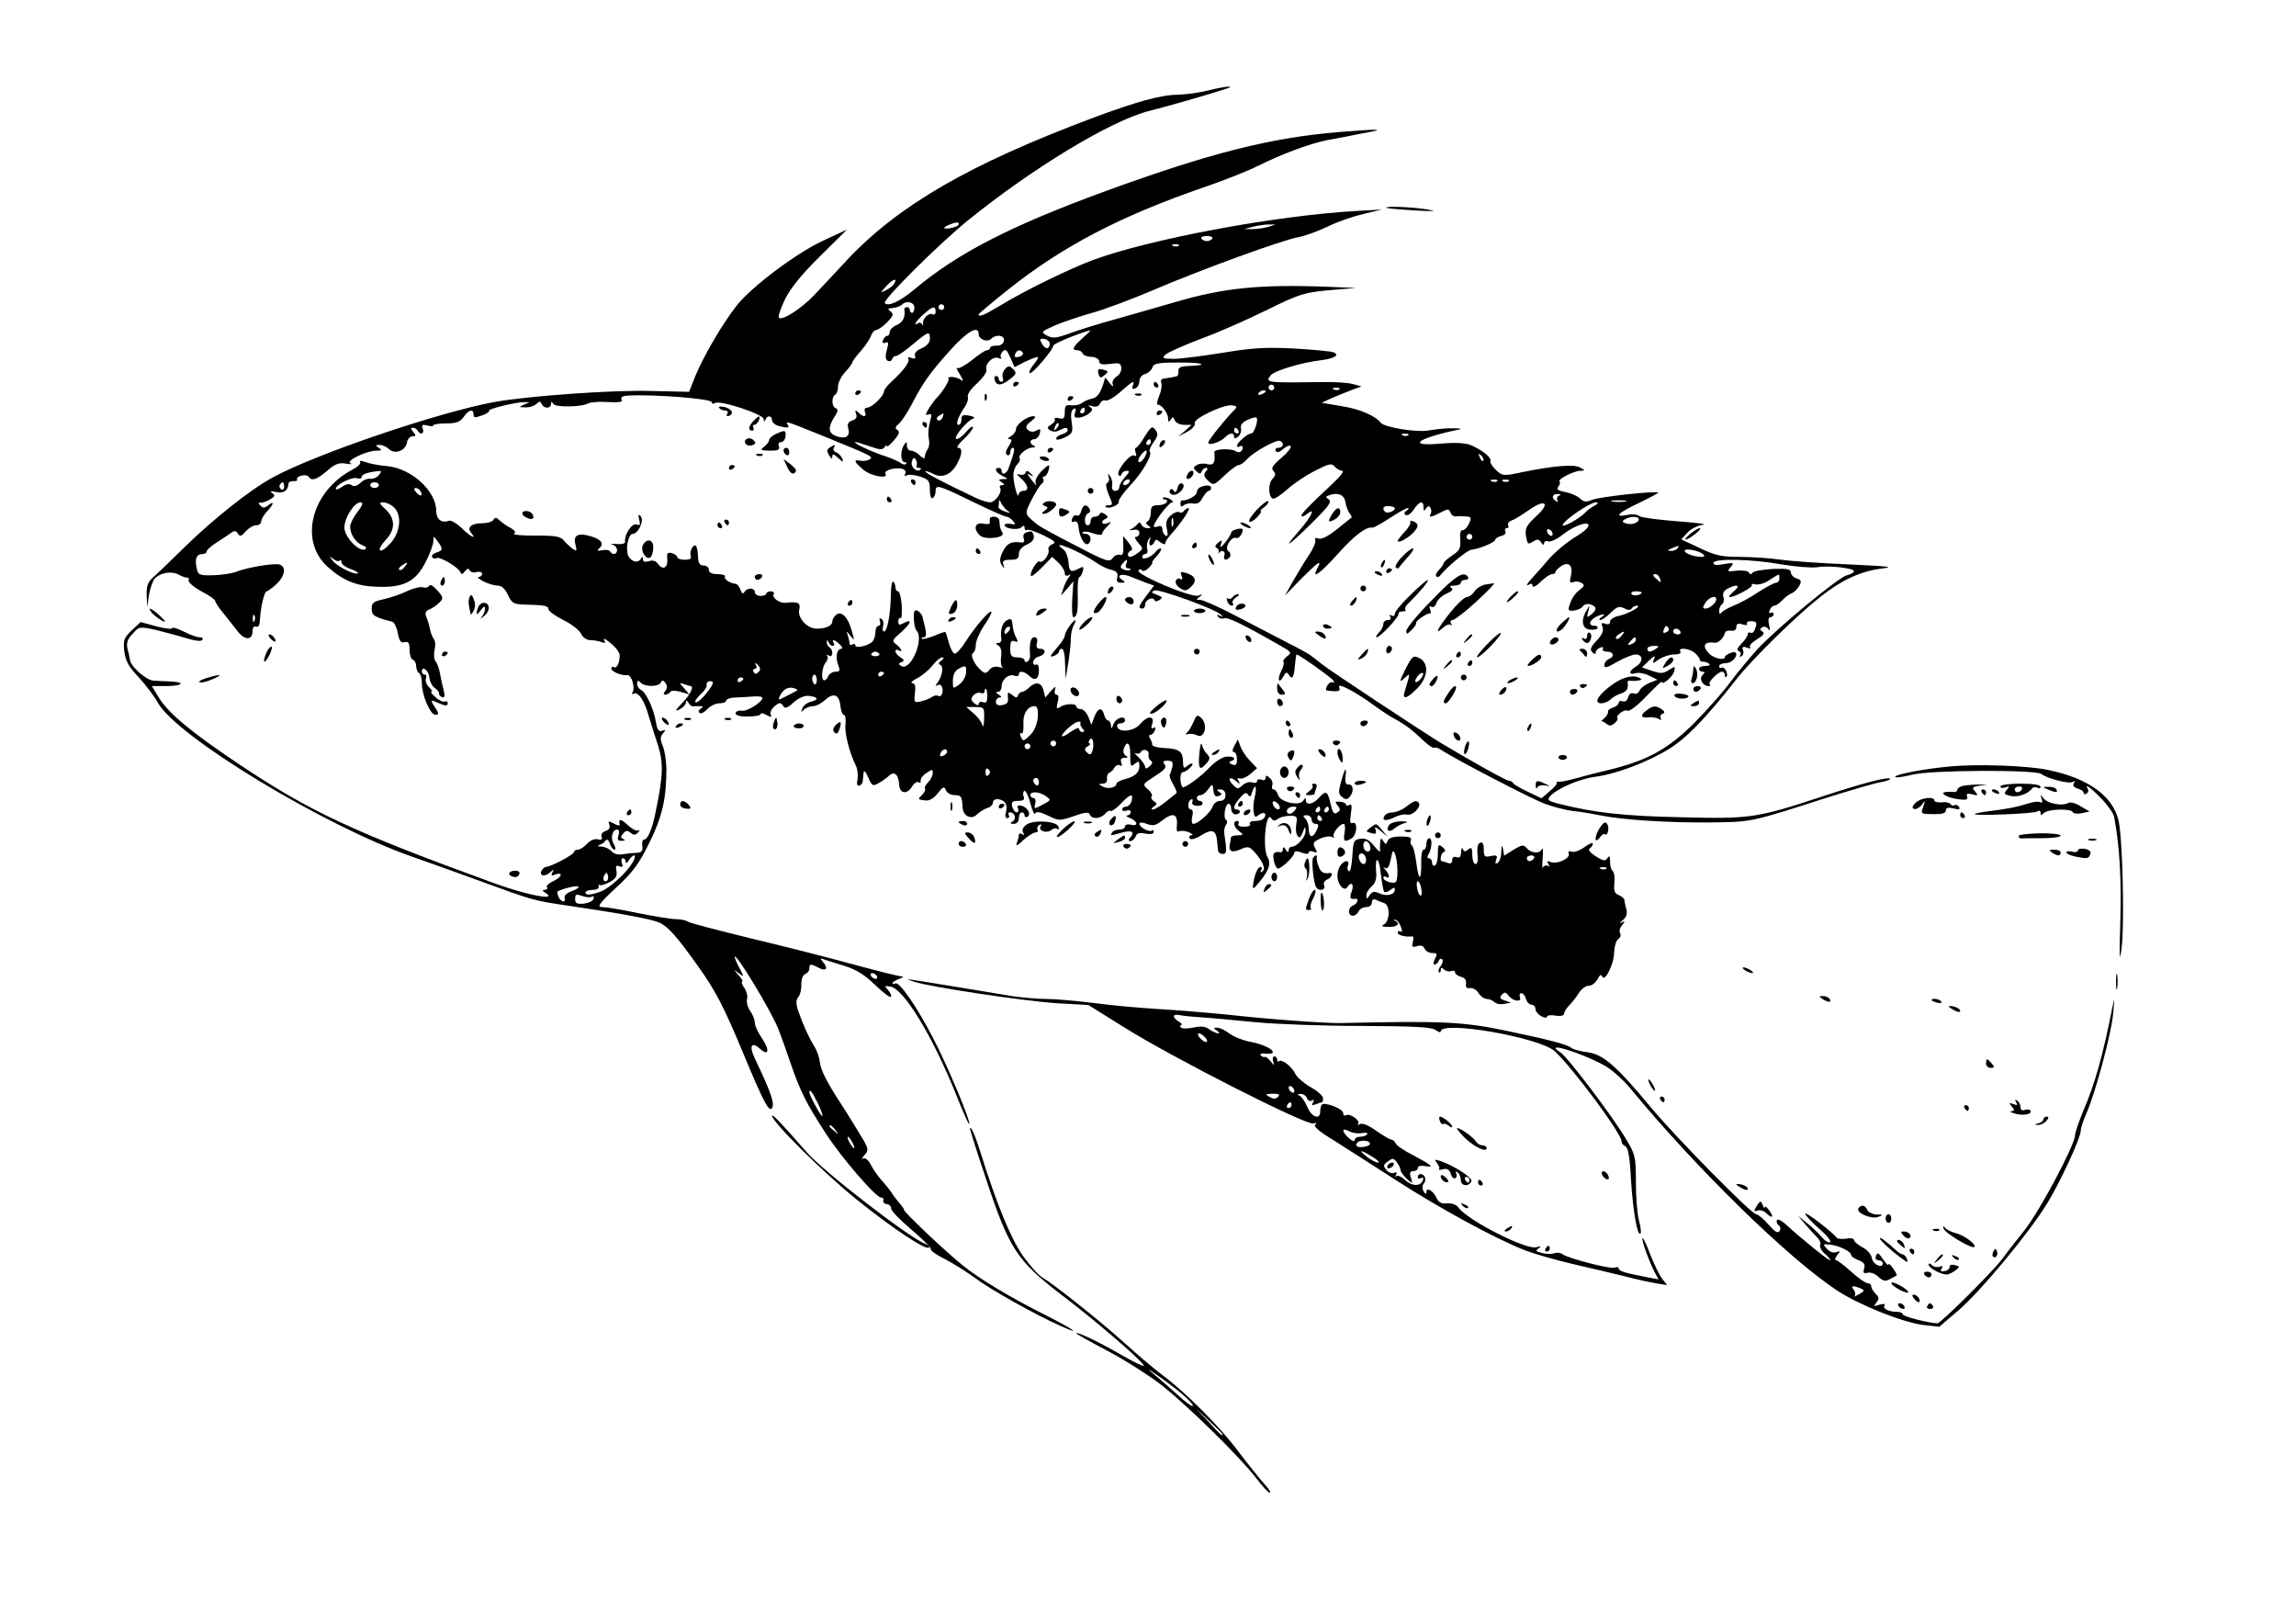 <svg version="1.0" xmlns="http://www.w3.org/2000/svg" width="1066.667" height="744" viewBox="0 0 800 558"><path d="M421 31.5c-3 .8-7.8 1.4-10.5 1.5-5.9 0-14.5 2.4-29.8 8.1-42.9 16.1-67.5 30.3-85.6 49.5-4 4.4-9.3 9.9-11.6 12.4-4.4 4.6-11 8.8-12.1 7.7-.4-.4.6-3.2 2.1-6.4 2-4 5.7-8.6 12.2-15l9.4-9.3-7.8 3.6c-9.5 4.3-25.1 16-30.5 22.7-5.1 6.5-11.4 17.3-14.4 24.4l-2.3 5.8-13.3-.3c-13-.4-42.4 1.7-54.3 3.8-19.4 3.5-62.7 18.2-77.6 26.4-7.9 4.3-20.8 14.6-31 24.6-4.2 4.1-8.8 8.6-10.3 9.9-2.1 1.8-2.6 3.1-2.5 6.5l.2 4.1.6-4.2c.4-2.3 1.3-4.8 1.9-5.6 1.9-2.2 5.9-2.9 8.5-1.5 1.2.7 2.5 1.1 2.9 1 .5-.1.7.3.5 1-.1.7 1.9 2.4 4.5 3.8 2.7 1.4 4.8 2.9 4.8 3.4 0 .4 1.2 2.3 2.8 4.2 1.5 1.8 3.7 4.7 5 6.3 2.5 3.3 5.2 3.2 5.2-.1 0-1.2.5-1.8 1.3-1.5.8.3 1.2-.6 1.3-2.7.2-4 1.5-9.6 2.3-9.6.3 0 1.9-1.1 3.4-2.5 3-2.8 3.5-6 1.2-6.8-1.6-.7-11.7 1-15.5 2.6-1.4.5-4.9 1-7.7 1.1-4.9.1-5.3-.1-5.8-2.6-.7-3.2 0-4.8 2.1-4.8.8 0 1.4-.4 1.4-.9s1.5-1.8 3.3-3c1.7-1.1 4-2.6 5-3.3 1.4-1.1 1.9-1 2.6.1.7 1.1 1.2 1 2.7-.8 1-1.1 2.6-2.1 3.6-2.1s1.8-.6 1.8-1.3c0-.7.9-2.3 2-3.5 2.4-2.5 2.7-4 .5-2.2-1.3 1-1.8 1.1-2.8.1-.7-.7-.7-1.1-.2-1 .6.2 2.1-.3 3.4-1 1.9-1.1 2.1-1.5 1-2.3-1-.7-.6-.8 1.3-.4 2.6.6 4.2-.5 4.3-2.9 0-.6.8-.9 1.8-.9.9.1 1.5-.2 1.2-.6-.3-.4.4-1 1.5-1.3 1.1-.3 2.3-.1 2.6.4.9 1.6 2.8 1 6.4-2.1 2.7-2.4 4.2-2.9 6.5-2.5 1.7.3 2.4.2 1.6-.1-1.8-.8 5.4-4.3 8.9-4.4 2 0 2.2-.2 1-1-1.3-.8-1.2-1 .3-1 1 0 2.5.7 3.3 1.5 2 1.9 5.8.5 6.2-2.4.2-1.1 1-2.1 1.9-2.1 1.3 0 1.3-.3.3-1.5-.8-.9-.9-1.5-.2-1.5.6 0 1.4.4 1.7 1 1 1.7 2.5 1.1 1.8-.7-.5-1.3-.2-1.5 1.5-1.1 1.2.4 2.2.3 2.2 0 0-.4 2-.7 4.5-.7 3.5 0 4.8-.5 6.1-2.3 1.7-2.5 3.4-2.9 3.4-.8 0 1.2.5 1.2 3 .3 1.6-.6 2.7-1.3 2.4-1.6-.6-.6 9.2-3 12.1-3h2l-2 .9c-1.8.8-1.8.9.6.9 1.4.1 3.1-.5 3.8-1.2 1.1-1 1.4-1 1.8 0 .3.7 1.1 1.3 1.9 1.3.8 0 1.4-.6 1.4-1.3 0-.9.2-.9.8 0 .8 1.3 10.1 1.1 12.2-.2.6-.3 3-.6 5.3-.5 6 .3 6.9.1 6.2-1-.3-.6.6-1.1 2.2-1.2 9.1-.5 29.3 1.1 29.3 2.3 0 .6.5.7 1.1.3 1.8-1.1 16.9 3.9 17 5.6 0 1 .2 1.1.6.2.6-1.6 2.3-1.5 2.3.2 0 .7 1 1.6 2.3 2 3.2.8 3.9.7 3.2-.4-.9-1.4-1-1.5 11.1 3.4 18.2 7.4 18.9 7.7 17.4 8.6-.7.5-2.2.7-3.2.5-2.5-.5-2.3.4 1 3.1 2.6 2.3 9 3.4 7.7 1.4-.7-1.2 3.9-2.4 6.1-1.6.8.3 1.2 1.1.8 1.7-.4.8-.3.9.5.5.6-.4 2.7-.2 4.6.4 3.1 1 3.5 1.5 3.5 4.6 0 2.1.4 3.3 1 2.9.6-.3 1-1.5 1-2.5 0-2.4 1.1-2 14.6 4.6 5 2.4 9.5 4.4 10.1 4.4.6 0 1.6.7 2.3 1.5 1 1.2.8 1.4-.9 1-1.2-.2-2.1 0-2.1.4 0 1.3 4.8 1.9 5.9.8.8-.8 1.1-.7 1.1.2 0 .7.4 1 .8.7.5-.3 3.1.6 5.8 1.9 3.9 1.9 4.5 2.5 3.1 3.1-1 .3-1.6 1.2-1.4 1.8.6 1.6-1.9 5-3.1 4.2-.9-.5-3.7 4.3-2.9 5.1.2.2 2-1.2 3.9-3.2l3.4-3.5 2.2 2c1.2 1.2 2.2 2.8 2.2 3.6 0 .9.5 1.2 1.3.8.9-.6.9-.4.1.7-.6.8-1.5 2.5-1.9 3.9l-.8 2.5 2.2-2.5 2.1-2.5-.4 6.2c-.2 3.5 0 6.3.4 6.3 1.3 0 1.7-2.2 1.5-8.3-.1-3.1.2-5.7.6-5.7.3 0 .9-.9 1.2-2 .4-1.6.2-1.8-1.3-1-2.9 1.6-3.5 1.2-3.7-2.3-.2-1.7-.9-3.7-1.8-4.3-5.3-3.9 5.6.5 11.6 4.7 1.4 1 3.7 2.1 5.1 2.4 1.9.5 2.4 1.1 2.1 2.6-.4 1.4 0 1.9 1.3 1.9 1.6 0 1.6-.2.4-1-2.3-1.5-.3-2.4 2.7-1.2 1.5.6 4.1 1.6 5.6 2.2l2.8 1-2.5 3.3c-2.8 3.7-3.2 4.7-1.6 4.7.6 0 1-.6 1-1.4 0-1.6 2.7-2.9 3.2-1.6.2.6.9.6 1.8 0 1.2-.7 1-1.1-.9-1.8-2-.7-2.1-1-.8-1.5 1.7-.6 21.5 6.6 23.2 8.5.7.8.6.9-.4.3-.9-.5-1.2-.4-.7.3.4.6 1.3.9 2.1.6 1.2-.5 6.1 1.8 19.4 9.4 4.1 2.3 4.3 2.6 2.6 3.8-1 .8-1.6 1.6-1.3 2 .3.3 0 1.7-.8 3.2-1.5 3-.8 4.7.8 1.8.8-1.5 1.2-1.6 1.9-.5 1.1 1.9 1.8.8 2.1-3.4.2-2 .4-3.7.6-3.7.8 0 12.2 8.1 12.8 9.1.4.7.3.9-.3.6-.8-.5-2.3 1.2-2.3 2.7 0 .1 1.2.3 2.6.4 2 .1 2.5-.2 2-1.4-.7-1.8 5.9 1.7 12.4 6.5 1.9 1.4 5 3.5 6.9 4.5 4 2.2 6.3 4 10.4 7.9 1.6 1.5 3.2 2.5 3.5 2.2.3-.3 1.5.1 2.6.9 5.4 3.5 30.9 16.7 35.8 18.6 3 1.1 7.4 2.2 9.7 2.5 2.3.2 6.5.9 9.4 1.5 7.8 1.6 24.6 2.7 39.2 2.5 14-.2 13.2 0 40-8.6 8.3-2.6 16.7-5.1 18.8-5.4 2.1-.4 3.6-1 3.3-1.2-.8-.8-9.9 1.6-24.1 6.3-22.5 7.4-24.6 7.7-48.7 7.1-20-.4-30.6-1.6-43.1-4.8-3.3-.9-3.7-1.2-2.6-2.5 2.2-2.6 10.2-6.1 15.7-6.8 7.3-.9 18.5-5.2 25.9-9.8 6.1-3.8 12.8-10.8 23.1-23.9 5.5-7.1 21.1-22.4 29.5-29 7.3-5.8 14-8.9 21.1-9.8 5.1-.6 3.2-.8-11.6-1.5-9.8-.4-20.6-1.2-24-1.7-3.5-.5-9.6-.9-13.7-.9-6.2 0-8.5-.5-13.9-3.1l-6.4-3 2.2-2.4c1.2-1.3 3.7-2.5 5.4-2.7 1.7-.2-2.3-.7-8.9-1.2-6.6-.5-12.6-1.3-13.3-1.8-.6-.6-2.6-.8-4.2-.4-4.9.9-3.3-.7 4.1-4.2 3.9-1.9 6.9-3.5 6.7-3.6-.8-.7-20.6 1.5-23 2.5-2.2.9-3 .8-4.3-.5-.9-.8-3.1-1.8-5.1-2.2-2.6-.5-3.2-.9-2.4-1.9.5-.6.7-1.4.4-1.8-.8-.7 5-3.7 7.3-3.7 1.7-.1 1.7-.1-.1-1.1-2-1.3-9.5-.6-20.3 1.6-6.5 1.4-6.8 1.3-9-.7-1.3-1.2-2.2-2.7-2-3.2.4-1.3-2.6-3.6-6.7-5.5-2.1-.8-5.2-1-10.2-.6-12.6 1.2-8.9-1.8 6.1-4.9 1.1-.2.2-.4-2-.4-2.2-.1-6 .3-8.4.7-4.2.9-15.8-1-17.1-2.7-1.7-2.3-7.4-4.8-13.5-5.7l-7-1.2 3.5-1.6c1.9-.8 5-2.1 6.9-2.8l3.5-1.3-3-.8c-1.6-.5-6.7-.8-11.4-.7-18.8.3-19.3.2-17.2-2.4 1.4-1.6 10.6-4.4 17.4-5.2 4.9-.6 6.8-1.9 4.3-2.8-.7-.3-6.9-.9-13.7-1.3-10.1-.5-14.6-.2-24.8 1.5-6.9 1.1-14.5 2.1-17 2.1-3.8 0-4.2-.2-3-1.4.8-.8 6.5-3.3 12.5-5.6 6.1-2.2 16.4-6.8 23.1-10.1 11.2-5.5 12.8-6 21.5-6.8l9.4-.8-10-.4c-23.5-.9-36.2.4-52.9 5.3-5.6 1.6-14.8 4.3-20.6 5.9-5.8 1.6-13 3.8-16.2 5-4.7 1.7-6 1.9-8 .8-2.2-1.2-2.2-1.3 2.7-3.5 2.8-1.2 8.7-3.2 13-4.4 4.4-1.2 14.2-4.9 21.7-8.1 16.1-6.9 44.6-17.3 50.3-18.3 2.2-.4 6.8-2.1 10.2-3.7 3.4-1.7 9-3.6 12.5-4.4l6.3-1.5-9 .5c-28.2 1.6-72.1 9.8-92 17.2-8.4 3.2-23.8 10.7-31.9 15.7-5.7 3.4-7.6 4.2-7.6 3.1 0-.2 4.7-4.2 10.5-8.8 18.9-15 38.9-25.4 67.8-35.4 7.1-2.4 15.6-5.8 19-7.5 8.2-4.1 18.1-7.8 24.2-9 2.8-.5 8.2-1.5 12-2.3 8.8-1.6 7.2-1.7-8-.5-23.9 2-44.8 7.3-80.8 20.4-33.2 12.1-52 21.7-67.2 34.5-4.9 4.1-9 6-10.2 4.7-1-.9 18.3-20.1 28.8-28.7 22.6-18.3 50.1-35 63.5-38.3C407 37 421.2 32.9 427 31c4-1.3 0-1-6 .5zm-87.2 47c-.7.8-4.8 1.5-4.8.9s4.4-2.3 4.9-1.8c.2.2.2.6-.1.9zM442 79c-1.4.4-3.8.8-5.5.8h-3l3-.8c1.7-.4 4.1-.8 5.5-.8h2.5l-2.5.8zm-19.6 4.1c-.3.5-1.1.9-1.9.9-.8 0-1.6-.4-1.9-.9-.3-.5.5-.9 1.9-.9s2.2.4 1.9.9zm-11.7 2.5c-.3.3-1.2.4-1.9.1-.8-.3-.5-.6.6-.6 1.1-.1 1.7.2 1.3.5zm-99.2 13.3c-.3.6-1.6 1.6-2.8 2.2-2.1 1.1-2.1 1 .2-1.5 2.3-2.5 4-2.9 2.6-.7zm7.1 8.3c0 1-.4 1.8-.8 1.8s-.8-.5-.8-1c0-.6-.4-1-1-1-.5 0-.9.3-.9.7.4 2.7-.4 4.5-2.6 5.5-1.4.6-2.5 1.7-2.5 2.5 0 .7-.4 1.3-.9 1.3s-1.1.7-1.4 1.4c-.4 1-.1 1.3.8 1 1.1-.5 1.2 0 .5 2.5-.6 2.1-.5 3.3.3 3.8.6.3 1.3.1 1.5-.5.2-.7.8-1.2 1.4-1.2.6 0 3.2-1.8 5.8-4 5.5-4.6 6-4.8 6-2 0 1.3-1 2.5-2.8 3.3-1.8.7-2.7 1.8-2.4 2.6.3 1 0 1.2-1.2.8-1-.4-1.4-.3-1.1.3.6 1-1.5 3.9-5.7 7.8-1.6 1.4-2.8 3-2.8 3.6 0 1.5-4.2 5.6-5.8 5.6-.8 0-1.2.6-.8 1.5.7 1.8-.5 2-2.3.2-1.1-1-1.3-.9-.8.5.4 1.1 0 1.9-1.4 2.3-1.4.5-1.8 1.2-1.3 2.9.7 2.7-1.1 3.7-4.3 2.5-2.7-1-2.9-3-.6-6.6 1.3-1.9 1.4-2.8.5-3.1-1.4-.4-1.6-3.8-.2-4.7.6-.3 1-1.7 1-2.9 0-1.3 1.1-3.5 2.5-5s2.5-3 2.5-3.4c0-.4 1.4-2.2 3-4 1.6-1.9 3.2-4.2 3.5-5.3.4-1 1.1-1.9 1.7-1.9.6 0 2.4-1.2 3.9-2.7 2.2-2.3 2.4-2.9 1.2-3.8-1.2-.9-1-1.1.8-1.2 1.2-.1 2.6-.6 3.2-1.2 1.5-1.5 4.3-.9 4.3 1.1zm10.4-.2c0 .5-.4 1-1 1-.5 0-1-.5-1-1 0-.6.5-1 1-1 .6 0 1 .4 1 1zm-3 1.6c0 .8-.5 1.2-1 .9-1.3-.8-3.7 1.6-3.4 3.3.1.7 0 .8-.3.2-.2-.5-.9-.8-1.4-.4-1.9 1.2-.8-.8 1.9-3.1 3.2-2.9 4.2-3.1 4.2-.9zm15 7.8c0 1.8 3 3 4.4 1.6 1.7-1.7 4.8-1.2 4.4.7-.2 1.1-1.2 1.8-2.6 1.7-1.2 0-2.2.3-2.2.8 0 .4-.5.8-1.1.8-.6 0-3 1.6-5.3 3.5-2.4 1.9-4.7 3.1-5.1 2.7-.5-.4-.1.6 1 2.3 1.1 1.9 1.3 2.6.4 1.9-1.5-1.2-5.1-1.5-4.4-.4.4.7-2.7 5.4-4.5 7-.3.3-1.3 1.7-2.3 3.2-1.3 2.2-1.4 2.6-.2 2.2 1.2-.5 1.2 0 .5 2.7-.5 1.8-.7 4.3-.4 5.5.3 1.3.2 2.9-.2 3.6-.5.7-.9 1.6-1 2-.1.5-.2 1.1-.3 1.4 0 .3-.8-.2-1.7-1-.8-.9-2.2-1.6-3-1.6-.8 0-1.4-.8-1.4-1.8 0-1.4-.2-1.5-1-.2-1.4 2.1-1.2 6 .2 6 .6 0 .8.3.5.6-.4.4-1.2.2-1.9-.3-.7-.6-3.5-1.8-6.3-2.7-4.7-1.6-10.7-4.5-9.4-4.6.4 0 2.6.7 5 1.5 3.4 1.2 4.4 1.3 5.1.3.4-.7.8-.9.8-.4s1.1-.4 2.5-2c1.8-2.1 2.1-3 1.2-3.6-.9-.6-.8-1.1.4-2.1.9-.7 2.9-3.7 4.5-6.7 4-7.7 6.3-11 13.5-19 5.8-6.5 9.9-8.9 9.9-5.6zm36.2 1.4c-3.5 3.1-3.9 4.2-1.8 4.2.8 0 1.6.5 1.8 1.1.2.6 1.6 1.2 3.1 1.2 1.5.1 2.7.8 2.7 1.6 0 1 1 1.2 3.8.9 3.2-.5 3.8-.3 3.9 1.4.1 1-.6 2.4-1.7 3-1 .7-1.6 1.8-1.3 2.7.4 1 0 .9-1-.4l-1.6-2-.6 2c-1.2 3.7-2.2 5-4.1 5.4-1 .2-2.5.8-3.3 1.4-.8.7-2.4 1-3.7.9-2-.3-2.4.1-2.4 2.3 0 2.2-.4 2.6-2 2.2-1.1-.3-1.8-.1-1.5.3.3.5-.3 1.3-1.2 1.9-1.5.9-1.6 1.2-.4 2 .9.6 2.2.6 3.2 0 2.2-1.1 2.9-1.1 2.9 0 0 .5-.9 1.1-2 1.4-1.1.3-2 1-2 1.5 0 .6 1.3.4 3-.4 2.8-1.4 2.9-1.9 2.4-5.3-.4-2.5-.2-4.1.6-4.6.9-.5 1-.2.6 1.2-.5 1.5-.2 1.9 1.3 1.8 1.1-.1 2.7-.7 3.6-1.5 1.3-1.1 1.3-1.5.3-2.2-.9-.6-.6-.7.8-.3 1.4.4 2.4 0 2.7-1 .4-.8 1.2-1.2 1.9-1 .7.3 3.1-1.1 5.2-3 4.4-3.9 5.1-4.2 4.3-2.1-.4 1-.1 1.3.9.9.7-.3 1.4-1.4 1.4-2.5s.8-2.2 2-2.5c1-.3 2.2-1.3 2.5-2.2.4-1.5 1.9-1.8 9.1-1.8 8.3-.1 11.2.9 3.7 1.2-2.9.1-3.8.5-3.7 1.8.1.9-.2 1.8-.7 1.8-.5.1-1.3.3-1.9.4-.5.1-1.7.3-2.5.4-.8 0-1.2.7-.9 1.4.3.8.1 2.4-.4 3.8-1.2 3-1.3 3.9-.7 3.9 1.2-.1 3.5 3 3.5 4.7 0 1.4.2 1.5.9.5.7-1.1.9-1.1 1.4.2.4.9 1.8 1.6 3.3 1.6h2.6l-2.3 2.1-2.4 2 3.2-1.7c1.7-.9 2.9-2.3 2.6-3-.6-1.5 10-6.6 13-6.2 1.8.3 1.9.5.6 1.8-3.6 3.7-8.9 10.4-8.9 11.2 0 1.2 4-.1 5.8-1.8 1.6-1.7 3.2-1.8 3.2-.3 0 .8.4.8 1.4 0 .8-.7 1.2-1.9 1-2.9-.3-1.1.5-2.1 2.2-2.9 1.5-.7 3-1.1 3.2-.8.8.7-.8 5.5-1.8 5.5-1.3 0-5 3.2-5 4.3 0 .4.5.5 1 .2.6-.3 1-.2 1 .3 0 1.5-1.2 2.2-2.4 1.4-1.7-1.1-7.6-.8-7.5.3.4 3.7-.2 4.7-2.4 4.2-1.2-.4-2.9-.2-3.7.3-1.3.8-1.3 1.1-.1 2.2 1.1 1 1.4 1 1.8 0 .3-.6.9-1.2 1.5-1.2.7 0 .7.5-.1 1.3-.8 1.1-.6 1.8.9 3.2 1.8 1.7 2 1.6 5.7-1.9 2.1-2 4.3-3.6 4.9-3.6.6 0 1.9-.9 2.9-2 2.4-2.7 10.5-7.1 11.6-6.4 1.5.9 1 2.4-.7 2.4-.8 0-1.2.5-.9 1.1.5.7 1.4.4 2.6-.7 1.1-.9 2.2-1.4 2.6-1 .4.4-1 2.2-3.2 4.1-3.1 2.6-3.7 3.6-2.8 4.6.9.9.8 1.5-.3 2.7-1.6 1.6-1.5 6.3.1 6.9.6.2 2.9-1.3 5-3.2 2.2-2 6.5-4.9 9.7-6.5 4.8-2.5 5.8-2.7 6.8-1.5.7.8 1.9 1.5 2.7 1.5.8 0-.7 2-3.4 4.5-8.8 8.2-11.3 10.9-10.8 11.3.2.3 1.1-.1 2-.8 3-2.5 1.5.9-2.5 5.5-6.2 7.1-4.8 6.4 3.8-2 6.1-6 7.4-7.8 6.2-8.5-1.2-.8-1.2-1 .2-1.5 2.9-1.1 5.3-.1 5.6 2.5.2 1.4.9 3.1 1.4 3.8.6.7.9 1.4.7 1.5-.2.2-2.5 2-5.1 4.1-3 2.4-5.4 3.6-6.4 3.2-1-.4-1.4-.2-1.1.6.2.7-.8 3.1-2.3 5.3-1.5 2.2-3.9 6.2-5.5 9l-2.8 5 5.6-5.8c6-6 7.5-7 5.7-3.7-2.2 4.1 1 1.8 7.2-5.1 5.6-6.3 9.8-9.5 12-9.1.4.1 3.1-1.4 6-3.3s5.7-3.5 6.3-3.5c.5 0 .4.4-.4.9-.9.6-1 1.1-.3 1.5.6.4 1.9-.5 2.8-1.9 1.9-2.9 3.4-3.3 3.4-.8 0 1.4.2 1.5.9.4.6-.9 1.1-1 1.5-.2.4.6.4 1.5.1 2.1-.9 1.4.1 1.3 3.5-.5 2.5-1.3 2.9-1.3 3.4.1.3.8 1.1 1.4 1.8 1.3.7-.1 2.3-.1 3.5 0 2 .1 2.1.4 1.1 2.6-.6 1.3-1.6 2.3-2.2 2.2-.7-.1-1 1.1-.8 3.3.2 2.9-.2 3.8-2.8 5.5-1.6 1.1-3 2.3-3 2.7 0 .4-.7 1.4-1.6 2.3-.9.9-1.3 1.9-1 2.3.4.3 1 .2 1.4-.3 2.2-2.9 9.3-8.8 10.9-9 2.8-.3 8.3-2.6 8.3-3.5 0-.4.9-1 2.1-1.3 1.2-.3 1.8-1 1.4-1.6-.3-.6-.1-1.1.5-1.1s.8-.5.5-1c-.3-.6.2-1.3 1.2-1.7 1-.3 3.7-2 6-3.6 5.8-4.1 7.7-2.5 2.5 2.2-3.3 3.1-3.9 4.1-3.5 6.8.5 2.9.7 3.1 2.4 2 1.6-1 2.1-.9 2.9.3.6.9 1 1 1 .3s.7-1 1.4-.7c.8.3 3.2-.8 5.3-2.5 4-3.2 9.6-4.9 8.7-2.7-.3.7-1.9 2.1-3.6 3.1-3.6 2.1-8.3 6-10.7 8.9-.9 1.1-2.8 3.3-4.3 4.9-2.9 3.1-3.5 4.3-1.8 3.2.6-.3 1-.1 1 .6s1.3.1 2.8-1.4c1.5-1.5 3.3-2.7 4-2.7.7 0 1.2-.3 1.2-.8 0-.4 1-1.3 2.1-2.1 2.7-1.6 4.1.1 3.2 3.8-.5 1.9-.3 2.3.9 1.9.8-.4 2.1-.2 2.9.3 1.1.7 1 1.1-.7 2.4-1.2.8-2.7 2.8-3.2 4.4-1 2.7-.9 3 1.1 2.8 1.2-.1 2.7-.7 3.2-1.5.6-.7 1.8-1 2.8-.6 2.1.8 2.2 1.8.1 3.5-1.5 1.2-1.6 1.1-1-1.1.6-2.2.5-2.3-.4-.7-2.2 3.5-1.9 6.5.7 7 1.3.2 2.6 0 2.9-.4.3-.5-.2-.9-1-.9-2.2 0-2-1.7.3-3 2.5-1.3 4.1-1.3 2.1 0-.8.5-1 1-.4 1s2.3-1.2 3.7-2.6c2.1-2.1 2.9-2.3 4.6-1.5 1.3.7 2.2.8 2.6.1.3-.5 1.1-1 1.8-1 2.1 0-2.7 2.7-6 3.5-1.8.3-3.3 1.3-3.3 2 0 .9-.6 1.2-1.7.8-1.3-.5-1.5-.2-.9 1.2.4 1.3-.2 2.7-2.1 4.7-2.1 2.2-2.4 3.1-1.5 4 .8.8 1.2.8 1.2.1 0-.6.7-1.4 1.6-1.7.8-.3 1.2-.2.9.4-.3.6.3 1 1.4 1 2.4 0 2.8 1.8.6 2.6-.8.4-1.5 1.3-1.5 2.1 0 1.2 1 .9 4.4-1.1 2.5-1.4 5.4-2.6 6.5-2.6 2.7 0 2.7 2.6.1 4.2s-2.6 3.1 0 2.3c1-.3 3.2.1 4.7.9l2.8 1.4-2.8 1.1c-1.5.6-3 1.8-3.4 2.6-.3.9-1.2 1.4-2 1.1-.9-.4-1.7.1-2 1.3-.3 1.2-1.1 1.7-1.9 1.4-.8-.3-1.4 0-1.4.5 0 .6-.9 1.3-2 1.7-1.1.3-1.9 1-1.7 1.5.1.5-.5 1.5-1.3 2.2-.8.7-1.3 1.2-1.1 1.1.2-.2 1 .2 1.8.8 1 .9 1.7.8 2.8-.1.9-.7 1.3-1.5 1.1-1.8-.9-.8 2.4-3.3 3.5-2.6.6.3 3.5-1.8 6.5-5 3-3.1 5.4-5.4 5.4-5.1 0 1.5 3.8-1.7 4.3-3.5.5-2 .4-2-1.8-.6-2 1.3-2.9 1.3-5.9.3l-3.5-1.2 2.5-2.4c1.9-1.8 2.3-1.9 1.7-.5-.6 1.7-.5 1.7 1.7.1 1.4-.9 3.7-1.7 5.3-1.7 1.6 0 2.6-.4 2.2-1-1-1.7 3.5-1.1 5.3.7.9.9 1.6 1.9 1.5 2.2-.2.3.4.6 1.1.6.8 0 1.8.4 2.2.8.4.4-.2.7-1.4.7s-2.2.4-2.2 1c0 .5.5 1 1.2 1 .9 0 .9.3 0 1.2-1.3 1.3.1 3.8 2.1 3.8.6 0 .8-.3.4-.6-.7-.7 2.9-4.4 4.3-4.4.6 0 1 .5 1 1.2 0 .6.2.9.5.6.9-.8-.6-3.8-1.6-3.2-.5.3-.9 0-.9-.5 0-.6 1.1-1.1 2.4-1.1 2.1 0 4.4-2.6 3.3-3.7-.6-.5-3.7.8-3.7 1.6 0 1.3-3.7.5-5.4-1.1-2.7-2.8-1.9-4.4 2-3.9 1.2.1 3.1-1.8 3.4-3.4.1-.6 1-.9 2.1-.8 1.2.2 1.9-.3 1.9-1.3 0-1.1.6-1.4 2.1-.9 1.2.4 1.9.3 1.6-.2-.3-.5.3-.9 1.4-.9 2 0 2.3.5 1.3 3-.3.9-1 1.3-1.5 1-.5-.3-.9 0-.9.5 0 .6-1 2.1-2.2 3.3-1.4 1.4-1.8 2.3-1 2.6.7.2.9.9.6 1.4-.4.7-.2.8.4.4.6-.4.9-1.3.5-2.1-.4-1.1 0-1.4 1.3-.9 1.1.4 1.6.3 1.2-.1-.5-.5.6-1.7 2.4-2.8 2.2-1.3 2.8-2.1 1.9-2.7-1-.6-1-.9-.1-1.5.7-.4 1.6-.1 2.1.6.7.9.7.5.3-1.4-.4-1.7-.2-2.7.5-2.7.6 0 1.1-.5 1.1-1.1 0-.5-.4-.7-1-.4-.6.3-.7-.1-.4-.9.3-.9 1.1-1.6 1.6-1.6.6 0 1.8-.8 2.7-1.8.9-1 2.4-2.1 3.3-2.5.9-.3 2.1-1.5 2.7-2.6.9-1.6.7-2.1-.9-2.6-1.1-.3-2-1.3-2-2.1 0-1.1-1.4-1.4-6.2-1.2-3.5.2-6.7.7-7.1 1.3-.6.7-1 .6-1.3 0-.2-.6-2.1-.9-4.2-.7-3.4.4-3.6.3-2.2-1.2 1.3-1.6 1.1-1.7-2.3-1.1-2.5.5-3.7.4-3.7-.4 0-1.6 13.1-1.4 23.6.5 4.9.8 10.5 1.3 12.5 1 4.2-.7 12.9.3 12.9 1.4 0 .4-1.1 1.1-2.5 1.4-3 .8-24 18.1-31.1 25.7-2.7 3-7 8.1-9.4 11.4-2.4 3.3-8 9.6-12.4 14.1-9.3 9.3-16.3 13.2-29.6 16.5-4.7 1.1-10.3 2.6-12.5 3.2-2.2.6-4.6 1.1-5.3 1-.7 0-1.1.1-.8.4.3.3-.8 1.6-2.4 2.9l-2.9 2.5-4.8-2.3c-2.6-1.2-4.9-2.6-5.1-3-.2-.4-.8-.8-1.4-.8-.9 0-11.9-6.1-23.8-13.2-6.2-3.8-38.4-25-41.5-27.5-1.6-1.3-3.4-2.7-4-3.1-.5-.4-3.9-2.3-7.5-4.1-3.6-1.9-11.6-6-17.7-9.2-6.2-3.3-12.1-5.9-13-5.9-1.6 0-1.6-.2-.3-1.1 1.2-.9 1.1-1-.5-.4-2.4.8-21.7-7.3-20.8-8.8.3-.5.8-.5 1.2 0 .3.5 1.4.1 2.4-.9.9-1 1.5-1.8 1.2-1.8-.3 0 .3-1 1.5-2.2 1.1-1.2 1.8-2.4 1.5-2.7-.3-.2-1.1.2-1.8 1.1-1.5 1.9-4.7 3.1-4.7 1.8 0-.6.5-1 1.1-1 .6 0 .9-.9.6-1.9-.2-1 0-2.5.5-3.2.8-1.1.9-1 .4.3-.3 1-.1 1.8.3 1.8.5 0 1.1-.6 1.4-1.3.3-.9.7-.9 2 .2 1 .7 1.7.9 1.7.4s.8-1.8 1.8-2.9c3.7-4.1 7.3-9.4 6.3-9.4-.5 0-1.3.5-1.6 1-.4.6-1.1.8-1.6.4-.6-.3-1.9.2-3 1.2-1.5 1.3-1.8 2.5-1.3 4.7.4 2 .3 2.7-.5 2.3-.6-.4-1.1-1.4-1.1-2.3 0-.9-.6-1.3-1.5-.9-.8.3-1.5.2-1.5-.1 0-1.4 5.3-8.3 6.4-8.3.6 0 .3-.5-.7-1.1-1-.6-2.1-.8-2.4-.5-.4.3-.1.6.6.6s.9.4.6 1c-.3.5-1.7 1-3.1 1-1.9 0-2.4.5-2.4 2.4 0 1.4-.5 2.8-1.1 3.2-.8.4-.7.9.2 1.5 1.1.7 1 .9-.3.9-.9 0-1.9-.6-2.1-1.3-.4-.8-.8-.9-1.4-.1-.4.6-1.5 1.4-2.3 1.8-.8.3-.5.4.8.2 1.4-.3 2.2.1 2.2 1 0 .8-.5 1.4-1.2 1.4-.6 0-.3.9.8 2.1 1.8 2 1.8 2.1-.1 3.5-1 .8-2.2 1.4-2.7 1.4-1.2 0-1-1.8.3-2.2.7-.2.3-1.3-.8-2.7l-2-2.4.1 3.5c.1 2.6-.2 3.4-1.2 3.1-.7-.3-1.9.2-2.5 1.1-1.1 1.6-2.3 1.2-13-4.4-6.5-3.3-12.5-6.6-13.3-7.3-4.6-3.8-4.5-3.5-1.9-8.7 1.4-2.7 2.9-5.1 3.5-5.5.6-.4.8-1.1.5-1.6-.4-.5-.2-.9.3-.9s1.2-.9 1.5-2c.7-2.6.3-2.5-2.6.3-1.2 1.3-2.1 3-1.9 3.8.5 1.5.4 1.4-1.8-1.5-1.3-1.8-1.3-1.9 0-1.1 1.3.7 1.3.6.1-.6-1-1-1.5-1.1-1.8-.2-.2.7-1.2.9-2.1.6-1.2-.4-1 0 .6 1.4 2.5 2.3 2.9 4.3.7 4.3-.8 0-1.5.6-1.6 1.2-.2 2-1.7-3.4-1.8-6.4-.1-1.5.6-3.3 1.4-4.1.8-.8 1.1-1.7.8-2-.9-.9 2.3-3.7 4.4-3.8 1 0 1.3-.3.6-.6-1.7-.6-1.6-2.3.1-2.3.7 0 1.6-.9 1.9-2 .4-1.6.2-1.8-1.2-1-1.2.6-2.2.5-3-.3-.9-.9-.6-1.6 1.1-2.9 1.7-1.3 1.9-1.8.8-1.8-2.2 0-6 2.9-6 4.5 0 .8-.8 1.9-1.7 2.4-1.1.6-1.3 1.1-.5 1.1.9 0 .8.6-.3 2.4-1.1 1.6-1.3 2.6-.6 3.1.6.3 1.1-.1 1.1-.9 0-.9.4-1.6.9-1.6.9 0 .5 1.6-1.5 7.2-.7 1.9-2.4 2.5-2.4.8 0-.6-.4-1-1-1-1.8 0-1 1.7 1.3 2.8 2 1 2.1 1.1.2 1.1-1.7.1-1.7.3-.5 1.1 1.1.7 1.1 1 .2 1-.7 0-1.1.4-.7 1 .8 1.4-1.7 5-3.6 5-.9 0-3.1-.7-5-1.6-11.8-5.6-17.8-8.8-17.5-9.2.2-.2 1.4.2 2.6.8 3.1 1.7 6.2.5 8.3-3.1 2-3.6 2.2-5.9.5-5.9-.7 0 .2-1.4 2-3 1.7-1.6 3.2-3.5 3.2-4.1 0-.7-1.1 0-2.4 1.6-1.3 1.5-2.8 2.6-3.4 2.4-1.2-.4 3.8-6.4 5.9-7.1.8-.3.2-.7-1.3-1-2.3-.4-2.8-.2-2.8 1.3 0 1.1-.4 1.9-1 1.9-1.1 0-.3-2.6 2-6 1-1.4 1.5-3.1 1.2-3.9-.2-.7 1.2-2.8 3.3-4.6 2-1.9 3.5-4 3.2-4.7-.7-1.9 2.2-4.8 4.1-4.1 1 .4 1.4.3 1-.1-.4-.5-.1-1.4.5-2.1 1-1.1 1.5-.7 2.7 2l1.5 3.4 3.9-2c2.2-1 4.1-1.7 4.3-1.5.2.1-.6 1.5-1.8 2.9-1.1 1.5-1.6 2.7-1 2.7 1.1 0 8.1-8.2 8.1-9.6 0-.7 9.8-4.7 12.9-5.3.3-.1-1 1.2-2.7 2.7zm-11.6 1.3c.3.6.2 1.5-.3 2s-1.4 0-2.1-1.1c-1-1.7-1-2 .2-2 .8 0 1.8.5 2.2 1.1zm-9.2 3.8c.3.5-.3 1.1-1.3 1.4-1.4.3-1.8.1-1.4-.9.6-1.6 1.9-1.8 2.7-.5zM444 135c0 .5-.4 1-1 1-.5 0-1-.5-1-1 0-.6.5-1 1-1 .6 0 1 .4 1 1zm22.7.6c-.3.3-1.2.4-1.9.1-.8-.3-.5-.6.6-.6 1.1-.1 1.7.2 1.3.5zm-25.7.8c0 .2-.7.7-1.6 1-.8.3-1.2.2-.9-.4.6-1 2.5-1.4 2.5-.6zm-63 6.6c0 .5-.5 1-1.1 1-.5 0-.7-.5-.4-1 .3-.6.8-1 1.1-1 .2 0 .4.4.4 1zm-49.6 2.5c-.4.8-1.1 1.2-1.6.9-.6-.4-.5-1 .3-1.5 1.9-1.2 1.9-1.1 1.3.6zm39.7 3.8c-1 .9-1.1.8-.5-.6.3-1 .9-1.5 1.2-1.2.3.3 0 1.1-.7 1.8zm63.4.7c.3.5.1 1-.4 1-.6 0-1.1-.5-1.1-1 0-.6.2-1 .4-1 .3 0 .8.4 1.1 1zm59.2 1.6c-.3.3-1.2.4-1.9.1-.8-.3-.5-.6.6-.6 1.1-.1 1.7.2 1.3.5zm26.1 8.9c-.3.3-.9-.2-1.2-1.2-.6-1.4-.5-1.5.5-.6.7.7 1 1.5.7 1.8zm-197.4 1.7c-.3.4 0 .8.7.8s1 .2.7.5c-1.2 1.3-3.6-.7-3.1-2.6.4-1.5.8-1.7 1.4-.8.4.7.5 1.7.3 2.1zm202.3 5.4c-.3.3-1.2.4-1.9.1-.8-.3-.5-.6.6-.6 1.1-.1 1.7.2 1.3.5zm4 0c-.3.3-1.2.4-1.9.1-.8-.3-.5-.6.6-.6 1.1-.1 1.7.2 1.3.5zm-426.7 2c0 .8-.5 1.2-1 .9-.6-.4-.8-1.1-.5-1.6.9-1.4 1.5-1.1 1.5.7zm444.2 3.1c-.6.2-.9 1-.6 1.5.4.7.2.8-.4.4-1.8-1.1-1.4-2.6.6-2.5 1 0 1.2.3.4.6zm-192.3 5.1c1.4 1 1.3 1.1-.7.4-1.3-.4-2.3-1.1-2.3-1.5.1-.4.1-1.3.2-2 0-.7.3-.6.6.3.4.8 1.3 2.1 2.2 2.8zm215.4-3.1c-1.3.2-3.3.2-4.5 0-1.3-.2-.3-.4 2.2-.4s3.5.2 2.3.4zm-10.8 1.5c-1.1.6-2.4 1.6-3 2.2-1.8 2.1-8.5 5.8-8 4.4.7-1.8 9.6-7.8 11.5-7.8 1.1.1 1 .4-.5 1.2zm-69.5.9c0 1-2.7 1.9-3.4 1.2-1.2-1.2-.5-2.2 1.4-2 1.1.1 2 .4 2 .8zm-77.3 6.1c-.3.7-.5.2-.5-1.2s.2-1.9.5-1.3c.2.7.2 1.9 0 2.5zm162.3-2.3c0 1.3-2.7 2.1-4.6 1.4-1.3-.5-1.3-.7-.2-1.4 1.7-1.1 4.8-1.1 4.8 0zm-30 5.2c0 .6-.4.7-1 .4-.5-.3-1-1.1-1-1.6 0-.6.5-.7 1-.4.6.3 1 1.1 1 1.6zm-28 .9c0 .5-.4 1-1 1-.5 0-1-.5-1-1 0-.6.5-1 1-1 .6 0 1 .4 1 1zm71.5 4c-.3.5-1.4 1-2.3.9-1.4 0-1.3-.2.3-.9 2.7-1.1 2.7-1.1 2 0zm9 2.1c.5.6.3.9-.5.9-2.7 0-6-1.2-6-2.1 0-1.1 5-.1 6.5 1.2zm-201.1 3.4c-.4.8-.1 1.5.7 1.5.7 0 1 .2.7.5-.3.3-1.3.3-2.2-.1-1.3-.5-1.4-.9-.5-2 1.5-1.8 2-1.8 1.3.1zm186 5.1c.5 1.4.4 1.5-.9.4-1.7-1.4-1.9-2-.6-2 .5 0 1.2.7 1.5 1.6zm41.6-.1c0 .8-.5 1.5-1.1 1.5-.7 0-3.5 1.5-6.3 3.3-2.8 1.9-6.7 4-8.6 4.7-1.9.8-3.8 1.9-4.2 2.4-.5.7-.8.4-.8-.6 0-.9.5-2 1-2.3.6-.4.8-1.5.5-2.5-.4-1.3.1-2.2 1.4-2.9 3.3-1.8 4.8-1.2 2.2.9-1.3 1.1-1.9 2-1.4 2 1.8 0 8.4-3.6 7.7-4.2-.3-.4.2-.5 1.3-.2 1 .2 3.2-.4 4.8-1.5 3.7-2.4 3.5-2.4 3.5-.6zm-48 4.9c0 .9-3 1.4-3.5.6-.4-.6.3-1 1.4-1 1.2 0 2.1.2 2.1.4zm26 2.4c0 1.2-2.3 3.2-3.7 3.2-1.1 0-1.1-.4-.1-2 1.3-2 3.8-2.8 3.8-1.2zm-509.3 7.4c-.3.8-.6.5-.6-.6-.1-1.1.2-1.7.5-1.3.3.3.4 1.2.1 1.9zm492.7 2.7c.3.5-.1 1.1-.9 1.4-.9.4-1.2.1-.8-.9.6-1.6 1-1.7 1.7-.5zm4.1 1.1c.3.5-.1 1-.9 1-.9 0-1.6-.5-1.6-1 0-.6.4-1 .9-1 .6 0 1.3.4 1.6 1zm-20.5 1.5c-.7.9-1.5 1.3-1.9 1-.3-.3.1-1 .9-1.5 2.1-1.4 2.4-1.2 1 .5zm5 1.4c0 .5-.7 1.2-1.6 1.5-1.4.5-1.5.4-.4-.9 1.4-1.7 2-1.9 2-.6zm7 3.1c-1.9 1.3-3 1.3-3 0 0-.6 1-1 2.3-1 1.8 0 1.9.2.7 1z"/><path d="M298 137.1c0 .5.5.7 1 .4.6-.3 1-.8 1-1.1 0-.2-.4-.4-1-.4-.5 0-1 .5-1 1.1zM321.5 148c.3.5.8 1 1.1 1 .2 0 .4-.5.4-1 0-.6-.5-1-1.1-1-.5 0-.7.4-.4 1zM350.2 128.6c-.8.8-1.1 2.2-.8 3 .3.7.1 1.4-.4 1.4-.6 0-1-.5-1-1 0-.6-.4-1-1-1-.5 0-.7.7-.4 1.5.8 2 2.4 1.9 5.4-.5 2.2-1.7 2.3-2.1 1-3.4-1.3-1.3-1.7-1.3-2.8 0zM382.7 130.1c.4 1.5.8 1.7 1.9.8 1.8-1.5 1.8-1.6-.5-2.2-1.4-.3-1.7 0-1.4 1.4zM353 134.1c0 .5.5.7 1 .4.6-.3 1-.8 1-1.1 0-.2-.4-.4-1-.4-.5 0-1 .5-1 1.1zM402 134c0 .5.5 1 1.1 1 .5 0 .7-.5.4-1-.3-.6-.8-1-1.1-1-.2 0-.4.4-.4 1zM343.1 138.6c0 1.1.3 1.4.6.6.3-.7.2-1.6-.1-1.9-.3-.4-.6.2-.5 1.3zM395.8 137.7c.7.3 1.6.2 1.9-.1.4-.3-.2-.6-1.3-.5-1.1 0-1.4.3-.6.6zM372 139.1c0 .5.5.7 1 .4.6-.3 1-.8 1-1.1 0-.2-.4-.4-1-.4-.5 0-1 .5-1 1.1zM403 144.1c0 .5.5.7 1 .4.6-.3 1-.8 1-1.1 0-.2-.4-.4-1-.4-.5 0-1 .5-1 1.1zM398.9 152c-1.3 2.2-2.7 4-3.1 4-.4 0-.4.7-.1 1.7.4 1 .2 1.4-.5 1-1.3-.9-6.3 5.3-5.5 6.7.4.6.8.5 1.1-.2.2-.7 1-1.2 1.8-1.2 1.1 0 1 .5-.6 2.2-1.1 1.2-2 2.8-2 3.5 0 .7-.6 1.3-1.4 1.3-.9 0-1.3-.7-1.1-1.8.2-1-.1-2.5-.7-3.3-.8-1.1-.9-1.1-.5.3.3.9.1 1.8-.5 2-.6.2-.5 1.7.5 4.1 1.5 3.4 1.5 3.7 0 3.7-.9 0-1.4.3-1 .6.9.9 4.8-.7 4.5-1.8-.2-.6 1.6-3.1 4-5.7 4.3-4.5 7.9-10.8 6.8-11.8-.3-.3.3-1.8 1.3-3.2 1.6-2.2 1.7-2.9.7-4.3-1.1-1.5-1.5-1.3-3.7 2.2zm2.1 2c0 .5-.5 1-1.1 1-.5 0-.7-.5-.4-1 .3-.6.8-1 1.1-1 .2 0 .4.4.4 1zm-2 5c-.6 1.1-1.5 2-2 2-.6 0-.5-.9.2-2s1.6-2 2.1-2c.4 0 .3.9-.3 2zm-5.5 9c-.3.5-1.1 1-1.6 1-.6 0-.7-.5-.4-1 .3-.6 1.1-1 1.6-1 .6 0 .7.4.4 1zM404.7 153.7c-.4.3-.7 1.1-.7 1.7 0 .6.5.5 1.2-.2.6-.6.9-1.4.7-1.7-.3-.3-.9-.2-1.2.2zM365 157.1c0 .5.5.7 1 .4.6-.3 1-.8 1-1.1 0-.2-.4-.4-1-.4-.5 0-1 .5-1 1.1zM362.4 159.7c1 1.1 3.7 1.2 3 .2-.3-.5-1.2-.9-2.1-.9-.9 0-1.3.3-.9.7zM413.6 165.6c-.4 1-.1 1.4.6 1.2 1.5-.5 2.3-2.8 1-2.8-.5 0-1.3.7-1.6 1.6zM410.3 170c-.4 1.4-.8 1.8-1.3 1s-1-.8-1.4-.2c-.3.5 0 1.2.8 1.5 1.9.7 5.2-2.8 3.6-3.8-.7-.4-1.4.2-1.7 1.5zM418.3 169.7c-.7.2-1.3 1.1-1.3 1.8 0 1.2-3.6 3.1-5.1 2.8-.3-.1-.6.5-.6 1.2 0 1 .4 1.2 1.2.5.6-.5 2.1-.8 3.2-.6 1.4.3 2.5-.3 3.3-2 .8-1.3 1.7-2.4 2.2-2.4.4 0 .8-.5.8-1 0-1-1.6-1.2-3.7-.3zM379 171c0 .5.5 1 1 1 .6 0 1-.5 1-1 0-.6-.4-1-1-1-.5 0-1 .4-1 1zM364 175c-1 .6-.9.9.1 1.3 1.2.4 1.1.7-.1 1.6-1.1.8-1.2 1.1-.2 1.1 1.3 0 4.2-2.3 4.2-3.3s-2.7-1.5-4-.7zM438 177.5c-1.8 1.9-3.1 3.8-2.7 4.2.4.3 1.6-.3 2.7-1.5 1.2-1.2 1.7-2.2 1.3-2.2-.4 0 .2-.6 1.3-1.4 1-.8 1.6-1.7 1.3-2-.3-.3-2.1 1-3.9 2.9zM376.7 178.1c-.3 1.2-1 1.8-1.5 1.5-.6-.3-1.3.1-1.6 1-.4 1.1-.2 1.5.7 1.1.8-.3 1.4.4 1.5 2 .3 3.3 2.1 6.5 3.3 5.8 1.5-1 1-3.5-.8-3.5-.9 0-1.4-.3-1-.6.3-.4 2-.2 3.6.4 1.7.6 3.1.7 3.1.2 0-.5.8-1.7 1.8-2.6 1.6-1.7 1.6-1.8 0-1.1-2 .7-2.5-.8-.5-1.6.9-.4.8-.8-.3-1.6-.9-.6-1.6-.7-1.8-.1-.2.6-1 1-1.8 1s-1.4.7-1.4 1.5-.4 1.5-1 1.5c-1.4 0-1.3-3.7.2-4.2.6-.2.8-1 .4-1.6-1.1-1.8-2.3-1.4-2.9.9zM369 178.5c0 1.7.9 1.9 2.8.6 1.1-.7 1-1-.3-1.5-2.3-.9-2.5-.8-2.5.9zM464.2 179c-1.7 2.8-1.5 3.2.8 2 1.1-.6 2-1.7 2-2.5 0-2.1-1.3-1.9-2.8.5zM491.4 181.8c.3.5-.6 2-2 3.5-1.3 1.4-2.4 2.8-2.4 3.1 0 1 3.3-.7 5.2-2.6 2.2-2.2 2.3-3.4.2-4.2-.8-.3-1.3-.2-1 .2zM433 183c.8.5 2 1 2.5 1 .6 0 .3-.5-.5-1s-1.9-1-2.5-1c-.5 0-.3.5.5 1zM429 185.5c0 .5-1 2.1-2.1 3.5-1.6 1.9-1.9 2-1.5.6.6-1.6.4-1.7-1-.5-.9.7-1.2 1.5-.6 1.7.6.2 1 .9.8 1.5-.1.7-.1.9.1.4.8-1.4 2.5-.7 1.9.8-.6 1.7.9 2 2 .4.3-.6.1-1.5-.6-1.9-1.5-1 .9-5.2 2.7-4.6.9.4 2.3-1.4 2.3-2.9 0-.9-4 .1-4 1zM415.5 190c-.3.5-.1 1 .4 1 .6 0 1.1-.5 1.1-1 0-.6-.2-1-.4-1-.3 0-.8.4-1.1 1zM488.5 194c-1.6 1.6-2.5 3.3-2.2 3.7.4.3.8.4 1 .2.1-.2 1.5-1.9 3.1-3.7 3.7-4 2-4.3-1.9-.2zM421 193.5c0 .5.5 1.7 1 2.5s1 1 1 .5c0-.6-.5-1.7-1-2.5s-1-1.1-1-.5zM481.5 196.1c-.4.6-.5 1.2-.2 1.5.2.3.7-.2 1-1.1.7-1.7.1-2-.8-.4zM483 199.1c0 .5.5.7 1 .4.6-.3 1-.8 1-1.1 0-.2-.4-.4-1-.4-.5 0-1 .5-1 1.1zM411.7 200.6c.4 1.1.3 1.5-.4 1.1-.6-.4-1.3-.1-1.6.6-.3.8.4 1.9 1.5 2.6 1.7 1.1 2.3 1 3.9-.6 2.1-2 1.4-3.7-1.8-4.7-1.9-.6-2.2-.4-1.6 1zM479 199.4c0 .2.7.7 1.6 1 .8.3 1.2.2.9-.4-.6-1-2.5-1.4-2.5-.6zM498.8 209.2c-4.9 4.9-8.8 9.7-8.8 10.6 0 1.3.3 1.2 1.9-.4 1-1 1.7-2.1 1.5-2.3-.5-.6 3.9-3.6 4.8-3.4.4.2.4-.5.1-1.4-.4-1-.2-1.4.5-.9.6.3 1.3-.2 1.7-1.3.3-1.1 1.9-2.6 3.5-3.3 1.9-.8 2.5-1.5 1.7-2s-.4-.8 1.1-.8c1.2 0 2.2-.5 2.2-1 0-.6.7-1 1.6-1 .8 0 1.2-.5.9-1-1.4-2.3-4.5-.4-12.7 8.2zM491.3 207.4c-2.9 2.8-5.3 5.7-5.3 6.4 0 .8-.5 1-1.2.6s-.8-.3-.4.4.1 1.2-.8 1.2-1.6.6-1.6 1.4c0 .8-.7 2.2-1.6 3-.8.9-1.2 1.6-.7 1.6 1.2 0 7.9-7.2 7.6-8.2-.2-.4.5-.8 1.4-.8.9 0 1.3-.3 1-.6-.4-.4.1-1.4 1.1-2.3 3.7-3.6 7.5-8.1 6.6-8-.5.1-3.3 2.5-6.1 5.3zM517.2 203.7c-1.2.3-2.8 1.3-3.5 2.4-.6 1-1.9 1.9-2.7 1.9-.8.1-3.4 2.5-5.7 5.4-4.4 5.5-5.7 8.1-2.5 5.3 1-1 2.2-1.4 2.7-1 .4.5.5.2.1-.5s-.2-1.2.6-1.2c.7-.1 4.5-3 8.3-6.5 3.9-3.6 6.6-6.4 6-6.3-.5 0-2 .3-3.3.5zM474 205c0 .5.5 1 1 1 .6 0 1-.5 1-1 0-.6-.4-1-1-1-.5 0-1 .4-1 1zM526.6 207.6c-2.3 2.3-2 3 .4.9 1.1-1 2-2 2-2.2 0-.7-.9-.2-2.4 1.3zM429.5 208c-.4.6-1.1.8-1.6.5-.5-.3-.6.1-.3.9.3.9 1 1.6 1.6 1.6.5 0 .7-.4.3-.9-.3-.6.3-1.4 1.2-2 1-.6 1.3-1.1.6-1.1-.6 0-1.5.5-1.8 1zM471 209.5c-.7.9-.8 1.5-.2 1.5.5 0 1.2-.7 1.6-1.5.3-.8.4-1.5.2-1.5s-.9.7-1.6 1.5zM430.6 211.6c-.3.7.2 1 1.5.7 2.2-.6 2.6-2 .4-2-.8 0-1.6.6-1.9 1.3zM544.1 217.1c-2.2 2-2.3 3.8-.2 2.4 1.1-.6 3.5-4.5 2.8-4.5-.2 0-1.3.9-2.6 2.1zM461 218c0 .6.7 1 1.5 1s1.5-.2 1.5-.4-.7-.6-1.5-1c-.8-.3-1.5-.1-1.5.4zM459.6 221.4c2.1 1.5 3 1.4 1.9-.3-.3-.6-1.4-1.1-2.3-1.1-1.3 0-1.3.2.4 1.4zM518.1 224.5c-2.4 2.5-3.9 4.5-3.4 4.5 1.2 0 8.8-7.8 8.2-8.5-.3-.2-2.5 1.6-4.8 4zM553 221.5c0 1-.5 1.3-1.2.9s-.8-.3-.4.4 1.1 1.2 1.6 1.2c1.2 0 2-2.9 1-3.5-.6-.4-1 .1-1 1zM510.9 222.7c-1.3 1.6-1.2 1.7.4.4 1.6-1.3 2.1-2.1 1.3-2.1-.2 0-1 .8-1.7 1.7zM540.7 222.7c-1.2 1.2-.7 2.2.8 1.7.8-.4 1.5-1 1.5-1.5 0-1.1-1.4-1.2-2.3-.2zM483 226.6c0 .8.5 1.2 1 .9.6-.3 1-1 1-1.6 0-.5-.4-.9-1-.9-.5 0-1 .7-1 1.6zM474.5 228c-1.6 1.7-1.6 2-.3 1.5.9-.4 1.9-1.3 2.2-2.1.7-1.9.2-1.8-1.9.6zM550.6 226.7c.5.5 1.2 1.2 1.6 1.8.4.6.8.2.8-.8 0-.9-.7-1.7-1.7-1.7-.9 0-1.2.3-.7.7zM507.5 228c-.3.5-.1 1 .4 1 .6 0 1.1-.5 1.1-1 0-.6-.2-1-.4-1-.3 0-.8.4-1.1 1zM489.7 233.1c-2.2 4.5-2.2 4.8-.4 3.2 2.2-2 2.2-2.2.1 4.7-.9 2.9.9 2.4 4.4-1.2 3.9-3.9 4.2-9 .6-10.6-2-1-2.4-.6-4.7 3.9zm5.3 3.4c-.7.9-1.5 1.3-1.8 1-.3-.2.1-1.1.8-2 .7-.9 1.5-1.3 1.8-1 .3.2-.1 1.1-.8 2zM533.6 230.1c-1.1 1-1.6 1.9-1.2 1.9 1.4 0 4.6-2.1 4.6-3 0-1.5-1.3-1.1-3.4 1.1zM580.2 231.1c-1.2 1.9-1.1 1.9.8.9 1.1-.6 2-1.5 2-2 0-1.7-1.5-1.1-2.8 1.1zM503.9 231.7c-1.3 1.6-1.2 1.7.4.4 1.6-1.3 2.1-2.1 1.3-2.1-.2 0-1 .8-1.7 1.7zM511.5 231c-.3.5-.1 1 .4 1 .6 0 1.1-.5 1.1-1 0-.6-.2-1-.4-1-.3 0-.8.4-1.1 1zM590 233.2c0 .9-.3 2.3-.6 3.2-.3.9-.2 1.6.4 1.6 1.4 0 2.1-3.5 1.1-5.1-.7-1.1-.9-1.1-.9.3zM499.3 236.6c-1.5 1.6-1.6 2.4-.4 2.4.8 0 2.4-3 1.9-3.5-.2-.2-.9.3-1.5 1.1zM509 236c0 .5.5 1 1 1 .6 0 1-.5 1-1 0-.6-.4-1-1-1-.5 0-1 .4-1 1zM562.2 238.2c-5.2 3.6-7.2 6.8-4.3 6.8 1.1 0 2.6-.6 3.3-1.4.8-.7 2.4-1.7 3.6-2 2-.7 2.7-1.7 2.3-3.9 0-.4.2-.6.7-.6 1.4.3 4.5-.1 4.1-.5-2-1.7-5.8-1.1-9.7 1.6zM526 237c-.8.5-1 1-.5 1 .6 0 1.7-.5 2.5-1s1.1-1 .5-1c-.5 0-1.7.5-2.5 1zM583 238c0 .5.5 1 1.1 1 .5 0 .7-.5.4-1-.3-.6-.8-1-1.1-1-.2 0-.4.4-.4 1zM550.6 239.2c.3.5 1 .6 1.5.3 1.3-.9 1.1-1.2-.6-1.2-.8 0-1.2.4-.9.9zM504.6 241.5c-1.8 2.7-2 3.5-.8 3.5.4 0 1.6-1.4 2.5-3 2.2-3.6.6-4.1-1.7-.5zM523 240.5c-.8.9-.8 1.5-.2 1.5 1.2 0 2.6-1.9 1.9-2.6-.2-.2-1 .2-1.7 1.1zM590 240c0 .5.4 1 .9 1 .6 0 1.3-.5 1.6-1 .3-.6-.1-1-.9-1-.9 0-1.6.4-1.6 1zM547 241c0 .5.4 1 .9 1 .6 0 1.3-.5 1.6-1 .3-.6-.1-1-.9-1-.9 0-1.6.4-1.6 1zM583.5 242c-.7 1.1 3 1.9 4.5 1 .7-.5.2-.9-1.4-1.2-1.5-.3-2.9-.2-3.1.2zM590 245c-1.3.8-1.2 1 .3 1 .9 0 1.7-.5 1.7-1 0-1.2-.1-1.2-2 0zM573.8 247.4c-2.4 1.8-2.2 2.8.5 2.5 1.2-.2 2.8.1 3.6.5.9.6 1.2.5.7-.2-.3-.5 0-1.3.6-1.5 1-.4.9-.8-.2-1.6-2-1.4-3.1-1.3-5.2.3zM532.5 253.1c-.4.6-.5 1.2-.2 1.5.2.3.7-.2 1-1.1.7-1.7.1-2-.8-.4zM506.6 256.4c.3.9 1.1 1.6 1.6 1.6 1.3 0 .5-2.3-1-2.8-.7-.2-1 .2-.6 1.2zM510.5 260c-.4 1.2-.5 2.4-.2 2.7.3.2.8-.5 1.2-1.7.4-1.2.5-2.4.2-2.7-.3-.2-.8.5-1.2 1.7zM543 263.8c0 .5.7.9 1.5.9s1.5-.4 1.5-.9c0-.4-.7-.8-1.5-.8s-1.5.4-1.5.8zM535.1 273.7c0 1 .3 1.3.5.7.3-.7 1.5-1 2.7-.8 2.1.4 2.1.4.2-.5-2.9-1.4-3.5-1.3-3.4.6zM483.1 72.4c.2.2 4.7.6 9.9.9 6.8.4 8.1.3 4.5-.3-5.2-.9-15.2-1.3-14.4-.6zM250.6 142.1c.3.5 1.2.9 2 .9.9 0 1.2.5.8 1.1-.4.7-.2 1 .5.8 2-.7 1.2-2.4-1.4-3.1-1.4-.3-2.3-.2-1.9.3zM262.6 146.6c-1.8 1.8-2.1 3.4-.5 3.4.5 0 .7-.5.4-1-.3-.6-.2-1 .3-1 .6 0 1.2-.7 1.6-1.5.7-1.9.1-1.9-1.8.1zM270.3 151.2c-1.3.6-2.3 1.5-2.3 2.1 0 .5-.8 1.6-1.7 2.3-1.6 1.2-1.4 1.3 1.9 1.4 2.9 0 3.6-.3 3.2-1.5-.4-.9 0-1.5.8-1.5.7 0 1.4-.9 1.5-2 .2-2.2-.2-2.3-3.4-.8zM260.2 152.9c-1.6 1 0 2.9 1.9 2.2 1.3-.5 1.4-.8.4-1.8-.6-.6-1.7-.8-2.3-.4zM289.1 155.9c-1 .7-1.1 1.3-.2 2.7.7 1.3 1 1.4 1.1.5 0-1.1.5-1 2 .4 1.7 1.6 2 1.6 1.5.3-.4-.9-1.3-1.9-2.1-2.2-.9-.3-1.2-1-.9-1.6.8-1.2.4-1.2-1.4-.1zM273 156.9c0 .6.5 1.3 1 1.6.6.3 1-.1 1-.9 0-.9-.4-1.6-1-1.6-.5 0-1 .4-1 .9zM263.8 158.7c.7.3 1.6.2 1.9-.1.4-.3-.2-.6-1.3-.5-1.1 0-1.4.3-.6.6zM125.5 161c.3.5-.8 1.6-2.5 2.5-14.5 7.5-19 24.9-8.8 34 5.2 4.7 10.1 6.7 16.9 6.9 9.5.4 13.7-1.7 17.2-8.6 1.5-2.9 2.7-6.2 2.7-7.3 0-1.9 0-1.9 1.5.1 1.9 2.6 1.9 3.2-.5 3.9-1.1.4-1.8 1.1-1.4 1.6.3.5 1 .7 1.5.3 1.1-.6 7.5 3.1 8.3 4.9.3.9.8.8 1.6-.3.8-1 1.3-1.1 1.6-.4.3.7 1.4 1 2.4.7 1.1-.3 2 0 2 .6s-.6 1.1-1.2 1.1c-.7 0 0 .7 1.6 1.5 1.5.8 3.8 1.5 5 1.5 1.4 0 2.6 1.1 3.6 3.3 1.3 2.8 2 3.2 5.5 3.3 7.3.2 8.5.4 8.6 1.6 0 .7 2.4 2.4 5.2 3.8 2.9 1.4 5.6 3.6 6.2 4.8.6 1.3 1.9 2.2 3.2 2.2 1.2 0 2.9.3 3.9.7 1.3.5 1.5.3.9-.8-.5-.8.5-.3 2.2 1.1 1.8 1.4 3.2 3.3 3.2 4.2.1 2.5-1 4.9-2 4.2-.5-.3-.9-.1-.9.5 0 1.1 3.8 2.6 5.6 2.3 1.4-.3 2.8 4.4 1.8 6-.4.6-.3.8.3.5 1.5-1 3.8 2.2 5.2 7.3.8 2.5 2.2 7.2 3.3 10.4 2 6.3 1.9 10.6-.7 23.2-1.3 6.5-2.8 9.9-4.2 9.9-.4 0-.7 1-.5 2.2.2 1.8-.2 2.3-2 2.4-1.3 0-3.5.3-4.9.5-1.6.3-3.1-.2-3.9-1.1-.7-.8-2.2-1.5-3.4-1.6-1.5 0-1.6-.2-.6-.6.8-.3 1.8-1 2.1-1.6.4-.5 1 0 1.4 1.2.3 1.1 1.1 2.1 1.6 2.1s.4-.8-.2-1.9c-1.3-2-.6-5.1 1.1-5.1.7 0 .9.8.5 2-.5 1.5-.2 2 1.2 1.9 1.1 0 1.3-.3.5-.6-1-.4-1-.8-.1-1.9.9-1.1 1.5-1.2 2.6-.3 1.1.9 1.7.9 2.6-.1.7-.7.7-1 .1-.7-.6.3-2.2-.5-3.7-1.9-2.5-2.3-3.2-2.3-2.8-.1.1.4-.8.3-2-.4-1.9-1-2.1-.9-1.6.4.4 1-.1 1.8-1.3 2.2-1.1.3-1.7 1.2-1.4 2 .4.9 0 1.2-1.3.9-1.1-.3-2.6.3-3.7 1.5s-2.5 2.1-3.3 2.1c-.7 0-1.3.4-1.3.8 0 .9-8.1 5.2-9.8 5.2-.5 0-1.2.7-1.6 1.5-.7 1.8 1.5 2 3.3.2 1.1-1 1.2-.9.6.2s-.4 1.3.8.8c3-1.1 2.6.8-.4 2.2-1.6.7-2.7 1.7-2.3 2.2.3.5-.1.9-.8.9-1 0-.9.3.2 1 4.6 2.9-5.8 1-17.5-3.2-49.4-18-64.3-24.9-89.4-41.7-16.6-11.1-24.6-17.8-27.9-23.3l-2.3-3.8h5c5.8 0 7-1.4 1.4-1.6-2.1-.1-4.7-.2-5.9-.3-2.4-.1-7.8-4.9-8.1-7.1-.1-.8-.5-2.7-.9-4.1-.4-1.9 0-3.3 1.8-5.1 2.3-2.6 2.4-2.6 8.3-1.3 3.3.8 8.1 2.1 10.7 2.9 2.9.9 5 1.1 5.3.5.4-.5-.1-.9-1-.9s-3.4-.9-5.5-2c-2.2-1.1-4-1.6-4-1.2 0 .5-2.5.2-5.5-.6l-5.5-1.5-3.1 2.9c-2.7 2.6-3 3.4-2.6 7.2.4 3.3 1.4 5.3 4.9 9 2.4 2.6 5.5 6.6 6.8 9 6.6 11.8 57.7 42.8 88.5 53.6 5.5 1.9 16.3 5.8 24 8.6 18.6 6.8 18.3 6.7 30.4 8.5 19.8 2.9 29.6 4.8 32.1 6 3 1.6 5.7 4.6 12.8 14.5 6.4 8.9 9.2 14.2 16.2 31 7.1 17.1 9 20.6 10 19 1-1.6-.4-5.5-6.1-17.5-2-4.3-1-5.8 2.1-3 2.9 2.6 3.2.2.5-3.8-1.4-2-2.5-4.4-2.5-5.4s-.7-2.9-1.6-4.1c-.9-1.3-1.4-3.2-1.1-4.2.3-1-.2-2.8-1-3.9-.8-1.2-1.1-2.1-.7-2.1.4 0-.1-1-1.2-2.2-1.9-2.2-1.9-2.2 0-.8 1.9 1.5 1.9 1.4.3-1.7-1-1.8-1.7-3.5-1.7-3.9 0-2.2 12.7 18.7 15.2 25.1.9 2.2 2.8 7.6 4.3 12 3.4 9.8 5.3 13.6 12 24 5.5 8.6 18.1 23.2 19.6 22.7.5-.1.8.3.7 1-.2.7.4 1.2 1.2 1.3.8 0 1.5.7 1.5 1.5s3.2 4.1 7 7.3c3.9 3.3 6.9 6.3 6.8 6.8-.2.5 2 2.1 4.9 3.5 2.9 1.5 7.5 4.4 10.4 6.5 5.1 3.9 21.3 13 29.9 16.8 7.7 3.4 4.9 1.4-4.7-3.5-12.6-6.3-23.8-13-29.5-17.7-6.5-5.3-20.3-18.4-20.3-19.2 0-.4-.6-1.2-1.2-1.9-.7-.8-2-2.4-2.8-3.6-.8-1.3-2.6-3.5-3.9-4.9-1.2-1.4-3-3.9-3.7-5.4-.9-1.7-2-2.5-2.7-2.1-.7.4-.4-.1.5-1.2 1.7-1.9 1.5-2.3-2.5-8.8-2.3-3.8-4.9-7.9-5.7-9.1-4.9-7.5-7-11.7-7.3-14.3-.2-1.7-1-4.1-1.8-5.4-2-3.1-4.4-8.6-5.8-12.7-.8-2.5-.8-3.8.1-4.8.6-.8 1.1-2.7 1-4.4 0-1.8.5-3.2 1.4-3.6.8-.3 1.4-1.1 1.4-1.9 0-1.7.5-1.7 3.2-.3 2.5 1.4 3.5.4 1.7-1.8-1.2-1.4-1.2-1.6.1-1.1.8.3 4.1 1.3 7.3 2.3 4.1 1.3 7 3.1 10.6 6.6 2.7 2.6 5.2 4.5 5.5 4.2.3-.4-.1-1.4-.9-2.3-1.4-1.6-1.4-1.7.8-1.3 4.7.9 14.5 17 22.8 37.5 2.3 5.9 4.4 10.6 4.6 10.4.7-.7-7.8-21-12.8-30.4-5.8-11.1-11.7-19.5-13-18.6-.5.3-.9.3-.9-.1 0-.3 1-1 2.3-1.5 1.6-.6 1.8-.9.5-.9-1-.1-8.2-1.9-16-4-7.9-2.2-24-6.3-35.8-9.1-11.8-2.9-21.9-5.5-22.5-6-.5-.4-2.3-.8-4-.8-1.6 0-7.6-1-13.2-2.1-5.5-1.2-11.2-2.1-12.5-2.1-1.9 0-1.2-1.1 4.9-6.8 5.9-5.4 8-8.4 11.6-15.7 4.5-9.1 5.9-15.4 5.9-25.8-.1-2.8-.6-6.3-1.3-7.9-.9-2.2-.9-3.1.1-4.3 1.1-1.3 1-1.4-.3-.9-1.2.4-1.7-.3-2.2-3.3-.8-4.6-3.5-10.3-5.2-11-.7-.3-1.3-1.2-1.3-2.1 0-1.2.3-1.3 1.2-.4 1.6 1.6 6.5 1.5 7.1-.1.4-.9.8-.8 1.6.3.7 1 .6 1.8-.1 2.7-.7.9-.7 1.3 0 1.3.6 0 1.3-.4 1.7-.9.3-.6 1.8-.6 3.6-.1l3.1.9-1.8-2.1c-1.8-2-1.8-2.1-.1-1.5 1 .4 2.1.7 2.3.7 1.3 0 0 2.9-2.8 5.8-2.6 2.7-2.8 3.2-1 2.3 1.2-.6 2.2-1.7 2.2-2.4 0-.8.3-.8.9.1.4.8 1.1 1.3 1.5 1.3.3-.1 1.4-.1 2.4-.1 1.3 0 1.4.2.3.9-.8.5-.9 1.1-.3 1.5.5.3 1.7-.3 2.7-1.4 1-1.1 2.9-2 4.2-2 1.2 0 2.3-.4 2.3-.9s1.2-1 2.8-1.1c1.5 0 4.1-.2 5.7-.3 1.7-.2 3.4-.1 3.9.1 1.5.8-4.5 5-6.8 4.8-1.2-.2-2.3.2-2.3.9s1.7 1.2 4.4 1.1c2.4 0 4.3-.4 4.3-.8 0-.5 1-.4 2.1.3 1.5.8 1.9.8 1.5 0-.4-.6 0-1.8.8-2.6 1.9-1.9 2.7-2 3.6-.4.6.8 1.5.5 3.5-1.4 1.7-1.5 3.7-2.4 5.2-2.3 3.3.4 3.8 1.3 1 2-1.4.3-2.8 1.4-3.1 2.3-.6 1.5-.5 1.6.5.5.7-.6 2.1-1.2 3.1-1.2 1.1 0 2.9-.9 4.1-2 3-2.8 5.1-2.2 5.5 1.8.2 1.7.7 3.2 1.2 3.2s.8 1.5.6 3.2c-.4 3.2 1.3 9.8 3.6 14.5.6 1.2.8 3.3.6 4.8-.4 1.6-.1 2.4.6 2.2.6-.2 1.2-.9 1.2-1.5.1-.7.2-2 .3-3 .1-1.1.7-.5 1.6 1.6 1.3 3 1.6 3.2 3.7 2 1.2-.7 2.9-1.9 3.6-2.6 1.9-1.7 3.3-.3 3.5 3.2.2 3.1 2.7 3.5 4.5.6.7-1.2 1.7-1.8 2.3-1.5.5.4.8.1.7-.5-.2-.6.7-1.9 2-2.7 2-1.4 2.2-1.4 2.2 0 0 .9-.7 2.3-1.6 3.2-.9.9-1.4 1.9-1.1 2.2.3.3-.1 1.3-1 2.2-1.6 1.5-1.5 1.6.7 1.9 1.7.3 3.1-.4 4.7-2.4 1.9-2.4 2.3-2.6 2.9-1.1.3.9 1.7 1.7 3 1.7 2.3 0 2.6.4 2.8 4.4.2 2.9 3.1 4.3 5 2.3.9-.8 2.5-1.9 3.6-2.2 1.1-.3 2-1.2 2-2 0-1.6 3.2-1.4 4.3.3.5.7.5 2.1.2 3.2-.4 1.2-.2 2 .5 2 .6 0 .8-.5.5-1-.3-.6-.2-1 .4-1 1.7 0 2.4 2.2 1 3.1-1.1.7-1 .9.4.9 1 0 1.7-.8 1.7-2 0-1.1.5-2 1-2 .6 0 1 .5 1 1.1 0 .5.4.8 1 .4 1.4-.8.1-3.2-2-3.8-1.3-.3-1.7 0-1.3.9.3.8.1 1.4-.5 1.4-.5 0-1.2-.9-1.5-2-.4-1.6 0-2 2-2 1.8 0 2.4-.4 2-1.5-.4-.8-.2-1.7.2-2 .5-.2 1.4 1.7 2.1 4.3.7 2.6 1.4 4.2 1.7 3.6.3-.8 1.6-.6 4.4.7 3.8 1.9 4.1 1.9 9.1.2 3.9-1.4 5.2-1.5 5.5-.6.6 1.8 3.8 1.6 5.3-.2.7-.8 1.6-1.3 2-1 .4.2 2-.9 3.5-2.5 3.3-3.5 4.5-3.8 3.8-1-.3 1.1-1.2 2-1.9 2-.8 0-1.4.4-1.4 1 0 .5.7.7 1.5.4.8-.4 1.5-.1 1.5.5s-.6 1.1-1.2 1.2c-.7 0-.3.4 1 .9 2.7 1.2 2.9 3 .2 2.3-1.1-.3-2 0-2 .6s-.9 1.1-1.9 1.1c-1.1 0-2.3.4-2.6 1-.8 1.2-.7 1.2 3.2.1 3.6-1 4.8-.4 3.2 1.6-.9.9-.8 1.3 0 1.3.6 0 1.4-.7 1.8-1.6.4-1.2 1.4-1.4 3.4-1 1.9.3 2.9.1 2.9-.6 0-.6-.3-.8-.6-.5-.8.8-4.4-1.1-4.4-2.3 0-.6 1-.6 2.6 0 2 .8 3.1.6 5.1-1 4.2-3.3 5.9-2.6 5.3 2.4-.1 1 .3 1.5.8 1.2.6-.3 2.1-.2 3.4.3 1.2.6 1.7 1 1 1-.7.1-1 .6-.7 1.1.4.7 2 .3 4.2-1.1 3.7-2.3 5.1-1.7 5.4 2.3.1 1 .2 2.4.3 3 0 .7.8 1.3 1.6 1.3 1.5 0 1.5-1.1.6-7-.2-1.1.1-2.5.6-3.2.5-.7.5-1.3 0-1.7-1.1-.7-.3-5.6.9-5.6.5 0 .9.8.9 1.8s.7 1.9 1.5 1.9 1.5-.4 1.5-.9c0-.4-.4-.8-1-.8-1.6 0-1.2-1.5 1.1-4.1 1.5-1.8 2.2-2 2.8-1 .6.9 1 .6 1.4-1 .4-1.3.9-2.1 1.1-1.8.3.3.2 1.9-.2 3.5s-.6 3.9-.4 5.2c.3 1.9.6 2.1 1.8 1.1 1.6-1.3 3-.6 1.9 1-.3.6-1.7 1.1-3.1 1.1-1.4 0-2.2.4-1.9 1 .4.6-.5 1-2 1s-2.4-.4-2-1c.3-.6.1-1-.4-1-1.7 0-1.3 2.1.7 3.6 1.6 1.2 1.5 1.3-.5 1.4-1.3 0-2.3.3-2.4.7 0 .5-.2 1.6-.4 2.5-.5 2.5.9 3 3.9 1.6 2.3-1 2.9-.9 4.5.8 3.1 3.4 4.3 6.2 2.9 7-.7.4-.8.3-.4-.4s.3-1.2-.2-1.2c-1 0-2.2 2.9-2.6 6.4-.2 1.6.2 1.3 2.1-1 3.5-4.2 4.3-6.6 2.9-8.9-1.8-3.3-.5-16.5 1.4-13.4.6.9 1.2 1 2.2.2.7-.6 2.6-1.1 4.2-1.1 2.5 0 2.7.3 2.3 2.7-.3 1.5-.2 3.3.3 4.1.7 1.2 1.1.9 1.9-1 .8-2.2 1-2.2 1-.5.1 2-3 5.5-4.9 5.5-.6 0-1 .6-1 1.2 0 .9-.4.8-1-.2s-1-1.1-1-.2c0 .6-.3 1.1-.7 1.1-2.3-.4-3 .3-2.5 2.6.2 1.4.8 2.8 1.3 3 .9.6 5.9-4.1 5.9-5.5 0-.6 1-.6 2.5 0 1.6.6 2.5.6 2.5 0 0-.5.7-.7 1.6-.3 1.4.5 1.5.3.6-1.3-.9-1.7-.6-2.2 1.9-3.3 1.5-.7 3.4-.9 4.1-.5.7.4 1 .3.5-.1-.7-.9 2-4.5 3.5-4.5.4 0 .6 1.3.3 3-.6 3.1 0 3.6 2.5 2 1.8-1.1 2.2-6 .3-5.3-.9.4-1-.5-.6-3.3.4-2.7.3-3.5-.5-3-.7.4-1.2.3-1.2-.1 0-.5-.9-.9-2.1-1-1.7-.2-1.9.1-.8 1.3 1 1.3 1 1.7-.2 2.5-1.1.7-1.6 0-2.3-3.1-1-4.5-1.6-4.8-4.1-2-2 2.2-4.5 2.7-4.5.7 0-.9-.3-.8-.9.2-1.3 2.1-8.2.5-8.8-2-.3-1-1-1.9-1.5-1.9-.6 0-.8-.6-.5-1.4.3-.8-.1-2-.9-2.6-1.1-1-1.4-1-1.4 0 0 .7-.7 1-1.5.6-.8-.3-1.5-.1-1.5.5s-.7.8-1.6.5c-1-.4-2.5.1-3.4.9-1.6 1.5-1.9 1.4-3.4-.1-2.1-2.1-1.2-3.2 1.1-1.3 1.4 1.2 1.5 1.2.9 0-.6-.9-.5-1.2.5-.9.7.2 2.3-.5 3.6-1.6l2.3-2-2.4-2.5c-1.4-1.4-2.9-3.7-3.4-5.1l-.9-2.4-1.2 2.2c-.8 1.4-.8 2.2-.1 2.2.5 0 1 1.1 1 2.5 0 1.9-.4 2.3-1.7 1.8-1.1-.4-1.2-.8-.5-1.1 2.3-.7 1.2-1.9-1.5-1.6-1.4.1-4 1.8-5.7 3.6-2.8 3-7.3 6.4-9.3 7.1-.4.1-.9-1-1-2.6-.1-1.5.3-2.7.8-2.7.6 0 1.7-.7 2.5-1.5.9-.8 1.2-1.5.7-1.5s-1.4.5-2 1.1c-.7.7-1.1.3-1.1-1.6 0-3.7-1.3-4.7-6.4-4.9-2.4-.1-4.3-.6-4.3-1.1 0-.6-.4-1.6-.8-2.3-.5-.6-.4-1.2.1-1.2.6 0 1.3-.7 1.6-1.6.4-.9.2-1.3-.5-.8-.8.4-.9-.1-.4-1.5.9-2.9-1.8-2.8-4.2.1-2 2.5-7.3 3.2-8 1-.3-.6.2-1.2 1.1-1.2.9 0 1.6-.5 1.6-1 0-1.9-3.1-1-4 1.2-.7 1.8-.9 1.9-.9.5-.1-.9-.5-1.7-1-1.7s-1.1-.9-1.4-2c-.7-2.8-2.1-2.5-3.4.7l-1 2.8-1.1-2.8c-.6-1.5-1.8-2.7-2.7-2.7-.8 0-1.5-.4-1.5-.9 0-1.2-4.1-1-5.8.3-1 .7-1.2.4-.7-1.7.5-1.7.3-2.7-.4-2.7-.6 0-.8-.8-.5-1.8.4-1.3.1-1.2-1.4.5l-2 2.3-.6-2.5c-.7-2.8-2.7-3.2-5-1-.8.8-1.9 1.5-2.4 1.5-.6 0-1.2.6-1.5 1.2-.3 1-.7 1-2-.1-1.5-1.2-1.7-1.1-1.5.9.2 1.7-.3 2.3-1.9 2.6-1.5.3-2.3-.1-2.3-1.1 0-.8.6-1.5 1.3-1.5.8 0 .7-.4-.3-1s-1.1-1-.2-1c.6 0 1.2-.8 1.2-1.9 0-2.4 2.5-4.5 4.5-3.7.8.3 1.5.1 1.5-.4 0-1.5 1.9-1.2 3.7.5 1.9 1.9 3.3 1.1 3.3-2.1 0-1.4-.4-2.2-1-1.9-.5.3-1 0-1-.8s.9-1.7 2-2c2.4-.6 2.7-2.7.4-2.7-1.1 0-1.5-.6-1.1-2 .3-1.3 0-2-.9-2-1.3 0-1.8 2.3-1.5 6.2.1.9-.3 1.9-.9 2.3-.5.3-1 .1-1-.4 0-.6-1.1-1.1-2.5-1.1-2.1 0-2.5-.5-2.5-3.1 0-2.4.4-3 1.5-2.5 1.3.4 1.3.2.5-1.4-.6-1-1.1-3-1.2-4.4-.2-2-.5-2.3-2-1.5-1.6.9-2.3 3.3-1.9 6.6.1.7-.4 1.3-1.1 1.3-1 0-1 .2.1.9.9.6 1.2 2 .9 4-.2 1.7 0 3.3.6 3.6.6.2.1.2-1.2-.1-1.5-.4-2.8 0-3.5 1-1 1.2-1.5 1.3-2.7.3-2.4-2-4.1-5.5-3-6.2.6-.3 1-1.6 1-2.9 0-1.3 1.3-4.3 2.9-6.7 1.7-2.4 2.8-4.6 2.5-4.8-.6-.6-5.7 5.3-9 10.5-1.5 2.4-3.3 4.3-3.8 4.1-.6-.2-1.5-1.9-2-3.8s-1-3.5-1.2-3.7c-.1-.2-1.9.4-3.9 1.3-2.1.8-4 1.3-4.3 1-.3-.3 0-.5.7-.5 1.1 0 1-1.6-.5-7.2-.3-.9-1.1-1.8-1.8-2.1-1-.4-1.3.4-1.2 2.9.1 1.8.5 3.7.9 4 2.9 2.9-2 14.4-5.3 12.4-1-.6-1-.9.1-1.3 1.1-.5 1-.8-.3-1.7-1-.6-1.8-1.6-1.8-2.1 0-.6.5-.7 1-.4 1.7 1.1 1.1-.7-.7-2-1.6-1.2-1.5-1.5 1.5-4.1 3.6-3.2 4.3-5 1.2-3.4-1.6.9-2 .8-2-.5 0-.9.3-1.4.8-1.2.4.3.5-1.7.4-4.4-.2-2.7-.8-4.9-1.3-4.9s-.9-.6-.9-1.4c0-.8-.4-1.7-.8-2-.4-.2-.8 1.9-.8 4.7-.1 6.5-1.2 12.7-2.4 12.7-.4 0-.6-.8-.3-1.9.3-1 0-2.2-.6-2.5-.7-.4-.8-.1-.5.8.3.9.1 1.6-.5 1.6s-1.1 1.1-1.1 2.4c0 1.3-.6 2.8-1.2 3.3-1.9 1.5-5.8 2.2-5.8 1.1 0-.5-.4-.6-1-.3-.5.3-1 .2-1-.4 0-.5-.3-1.8-.6-2.8-.6-1.6-.5-1.6.9.2 1.5 1.9 1.5 1.7.4-2-1.3-4.7-3.6-6.8-5.4-5.3-.7.6-1.3 1.6-1.3 2.3 0 1.5-2.2 2.5-5.5 2.5s-6.8-3.9-6-6.7c.5-2.3-.4-2.8-4.8-2.3-2.2.2-4.9-1.9-4.1-3.1.3-.5-.2-.9-1-.9-.9 0-1.6.4-1.6.8s-.9.8-2 .8-2-.6-2-1.3c0-1.6-2.6-1.7-3.6-.1-.5.8-1 .6-1.4-.8-.4-1-1.1-1.9-1.6-2-2.1-.2-4.3-1.7-3.8-2.5.3-.5-.9-.9-2.5-.9-2.1 0-3.1-.5-3.1-1.5 0-.8-.8-1.5-1.8-1.5-1.4 0-1.9-.8-2-3.1 0-1.7-.4-3.4-.7-3.7-.9-.9-2.4 1.9-1.8 3.5.3.9-.3 1.3-2.1 1.3-1.4 0-2.6-.4-2.6-.9s-.9-1.1-1.9-1.4c-1.5-.4-1.8 0-1.6 1.9.3 3.1-1.4 4.2-3.1 2-.8-1.2-1.9-1.6-3.3-1.1-1.4.4-2.1.2-2.1-.7 0-1-.2-1.1-.8 0-1.1 1.7-3.9.6-4.5-1.8-.7-2.7.4-7 1.7-7 2 0 4.2-4.8 2.8-6.2-.8-.8-.9-.5-.5 1.2.5 1.8.3 2.2-.9 1.7-1.6-.6-4.3 3.6-4 5.9.2.7-1 1.1-3 .9-1.8-.1-2.5 0-1.5.2.9.2 1.7 1.1 1.7 1.9 0 1.6-1.6 1.9-2.4.5-.3-.5-1.6-.7-2.9-.4-1.2.3-1.8.1-1.2-.4 2.1-1.7 1.3-3.2-2.1-4.3-4.8-1.6-6.8-.7-5.9 2.7.6 2.4.5 2.5-1.2 1.3-1-.8-2.4-2.1-3.1-3-1-1.1-3.3-1.5-9.7-1.4-4.7 0-8-.3-7.4-.7.8-.4.3-1.1-1.2-2-1.3-.6-3-1.9-3.8-2.6-1.1-1.1-1.6-1.2-2.2-.2-.4.7-2.2 1.2-4.1 1.2-3.7 0-5.2 1.5-3.6 3.4 2.1 2.5-.4 1.2-3.4-1.8-1.7-1.6-3.7-2.8-4.4-2.5-2.5 1-4.4-.5-4.4-3.4 0-6.9-8.5-14.7-16.9-15.6-2.8-.2-6.3-.9-7.7-1.4-1.6-.6-2.3-.6-1.9 0zm6.5 4.5c-.7.9-2 1.4-2.9 1.3-.9-.2-2.5.4-3.5 1.4-1.3 1.2-2.3 1.4-3.1.8-.7-.6-1.9-.4-3.3.6-1.2.8-2.2 1.1-2.2.7 0-1.5 5.7-4.3 7.4-3.7.9.3 1.6.1 1.6-.4 0-1 2.1-1.7 5.9-2.1 1.1-.1 1.1.2.1 1.4zm0 3.5c0 .5-.7 1-1.5 1s-1.5-.5-1.5-1c0-.6.7-1 1.5-1s1.5.4 1.5 1zm14.5 2.1c1.1 1.7-.1 2.1-1.5.4-.8-.9-.8-1.5-.2-1.5.6 0 1.4.5 1.7 1.1zm-21.9 7.2c-1.5 1.9-2.6 4.2-2.6 5.1 0 2.7 1.9 5.6 4.2 6.5 1.3.5 1.7 1 1.1 1.4-2 1.3-7.3-4.2-7.3-7.5 0-3.4 3.4-8.8 5.6-8.8 1.1 0 .8.9-1 3.3zm12.6-1.6c2.9 2.6 2.4 8.6-1.1 12.5-1.6 1.8-3.3 3-3.7 2.5-.4-.4.5-2 1.9-3.5 3.5-3.6 3.5-7.5.1-10.7-2.3-2.1-2.4-2.5-.9-2.5 1 0 2.7.7 3.7 1.7zm-18.9 18.6c.4-.3.7-.1.7.6s1.4 1.7 3.1 2.3c1.6.6 2.8 1.2 2.6 1.5-.8.8-7.2-2.3-8.7-4.3-1.4-1.7-1.3-1.8.1-.7.9.7 1.9 1 2.2.6zm22.7 2.2c-.7.9-1.5 1.3-1.9 1-.3-.3.1-1 .9-1.5 2.1-1.4 2.4-1.2 1 .5zm210.2 22.7c-.7.7-1.2.8-1.2.2 0-.6.3-1.4.7-1.7.3-.4.9-.5 1.2-.2.2.3-.1 1.1-.7 1.7zm-61.1 4.8c.6 0 .7-.5.4-1-.9-1.5.4-1.2 2.1.5.9.8 1.1 1.5.6 1.5-1.6 0-2.2 2.8-1.2 5.5.8 2.1.7 2.5-.9 2.5-1 0-2.1.7-2.5 1.5-.3.8-.9 1.5-1.4 1.5-1.2 0-.9-4.5.5-6.2.7-.8.9-1.9.5-2.3-.4-.5-.1-.5.6-.1 1.4.9 1.7-2 .2-2.9-.5-.3-1-1.2-.9-1.8 0-.9.2-.9.6 0 .2.7.9 1.3 1.4 1.3zm16.3 2.8c.2.4-.4.8-1.4.8-1 0-1.6-.4-1.4-.8.3-.4.9-.8 1.4-.8.5 0 1.1.4 1.4.8zm21.6 2.3c-1 .7-1.1 1.2-.4 1.5 1.3.5.7 4.1-1 6.3-.8 1.1-.8 1.3 0 .8.7-.4 1.4-.1 1.6.6.7 1.7-.2 3.8-1.3 3.1-.6-.3-1.5-.1-2.2.4-.7.5-2.3 1.2-3.7 1.5-2.5.6-2.6.4-2.2-2.8.3-2.5 0-3.5-.9-3.5-.8-.1 0-.9 1.8-1.8 1.7-.9 4.1-2.9 5.3-4.5 1.2-1.5 2.7-2.7 3.3-2.7.7 0 .6.5-.3 1.1zm-63.7 4c-.8.8-1.3.8-1.7 0-.4-.6-.2-1.1.4-1.1.6 0 .8-.6.4-1.3-.6-1-.4-1 .7 0 .9 1 1 1.6.2 2.4zm72.3.2c0 1.3-1.1 3.2-2.3 4.1-2.3 1.7-2.3 1.6-2.3-1.3 0-1.8.7-3.4 1.8-4 2.6-1.5 3-1.3 2.8 1.2zm-28.6.1c0 .3-.4.8-1 1.1-.5.3-1 .1-1-.4 0-.6.5-1.1 1-1.1.6 0 1 .2 1 .4zm-23.4 2.5c0 1.1-.4 1.7-.8 1.5-.4-.3-.8-1.2-.8-2s.4-1.4.8-1.4.8.9.8 1.9zm-25.6-.5c0 .3-.4.8-1 1.1-.5.3-1 .1-1-.4 0-.6.5-1.1 1-1.1.6 0 1 .2 1 .4zm-11 2.5c-1.9 3.1-5.1 6.4-5.7 5.7-.3-.3.5-1.5 1.8-2.7 1.3-1.1 2.3-2.6 2.1-3.3-.1-.7.4-1.3 1.2-1.3 1.1 0 1.2.5.6 1.6zm29.8 1.6c-.2.1-1.8 1-3.6 1.9-3.3 1.7-3.3 1.7-2.3-.3 1.2-2.2 3-3 4.9-2.3.7.2 1.2.6 1 .7zm66.2 2.1c0 1.9-.4 2.5-1.5 2-.8-.3-1.5 0-1.5.6 0 .7-.5.6-1.5-.2-1.2-1-1.3-1.6-.4-2.7.7-.8 1.8-1.2 2.6-.9.7.3 1.3.1 1.3-.4 0-.6.2-1 .5-1s.5 1.2.5 2.6zm-1.1 7.8c-.1 2.3-.3 3.3-.6 2.2-.3-1-1.6-2.9-3.1-4.1l-2.5-2.2h3.1c3.1 0 3.2.2 3.1 4.1zm18.7-.6c-.2 2.4-1.2 4.8-2.4 6-2.6 2.6-2.8 2.6-3.6.6-.3-.8-.2-1.3.3-.9.5.3.8-1.1.7-3.1-.3-3.6 1.4-6.4 3.9-6.4.9 0 1.3 1.1 1.1 3.8zm14.9 2c-.3.3 0 1.1.6 1.9.9.9.8 1.3 0 1.3-.6 0-1.1-.5-1.1-1.1 0-.6-1.3-.1-3 1.1-1.6 1.2-3 1.8-3 1.4 0-1.1 4.4-5 5.8-5 .6 0 1 .2.7.4zm4.1 9.9c-.5 1.3-.9 1.4-1.9.4-.9-.9-.9-1.4.3-2.1.8-.5 1.1-1 .7-1-.5 0-.5-.6 0-1.3 1-1.6 1.7 1.7.9 4zM368 259c0 .5-.4 1-1 1-.5 0-1-.5-1-1 0-.6.5-1 1-1 .6 0 1 .4 1 1zm-9 1c0 .5-.4 1-1 1-.5 0-1-.5-1-1 0-.6.5-1 1-1 .6 0 1 .4 1 1zm34.8 2.2c0 4.9.1 5.2 1.7 3.8 1.2-1 1.5-.9 1.5.8 0 2.4-1.6 3.8-5.3 4.7-1.5.4-2.7 1.1-2.7 1.5 0 1.4-3.1 2-4.8 1-1.6-.9-1.6-.9 0-1 1.1 0 1.7-.7 1.5-1.8-.1-.9.3-1.8.8-2 .6-.2 1.4-1 1.8-1.8.5-.8 1.3-1.1 1.9-.8.7.5.9.1.5-.9-.4-1.2-.1-1.7 1.1-1.7 1.3 0 1.4-.2.4-.8-.7-.5-1-1.6-.6-2.5 1-2.8 2.2-1.9 2.2 1.5zm-63.8-.3c0 .5-.7 1.1-1.4 1.4-1 .4-1.3.1-.9-.9.6-1.5 2.3-1.9 2.3-.5zm70.2 1.1c-.2.7.2 1.6.8 2 .7.5.6 1.1-.5 2-.9.8-1.5.9-1.5.2 0-.6-1-2.1-2.2-3.3-1.3-1.2-1.8-1.9-1.1-1.5.6.3 1.5.2 1.8-.4.9-1.5 3.1-.6 2.7 1zm8.3 4.1c-.3 1.2-.7 2.4-.9 2.7-.3.3.2 1.8 1.1 3.3.9 1.6 1.5 3 1.2 3.2-.2.2-1.9 1.5-3.7 3-1.9 1.5-3.9 2.7-4.5 2.7-.7 0-.6-.4.3-1 1.3-.9 1.3-1.1 0-1.9-.8-.6-1.1-1.3-.7-1.7.3-.4-.2-1.5-1.3-2.4-2-1.8-2-1.8 2.4-4.6 3.4-2.2 4.2-3.1 3.4-4.1-.8-1-.5-1.3 1-1.3 1.6 0 2 .5 1.7 2.1zm-64.1 2.9c-.6.6-1 .3-1-1s.4-1.6 1-1c.7.7.7 1.3 0 2zm17.6 2.6c0 .8-.4 1.2-1 .9-.5-.3-1-1-1-1.6 0-.5.5-.9 1-.9.6 0 1 .7 1 1.6zm62.6 4.7c1.3-.5 1.3-.7.2-1.4-1-.7-.9-.9.5-.9 1 0 1.7.8 1.7 2 0 1.3-.7 2-1.9 2-1.1 0-2.2.9-2.6 2-.6 2-5.1 6-6.7 6-.6 0-.7-1.1-.4-2.5.4-1.4.2-2.5-.4-2.5-1.3 0-1.3-2.7 0-3.5.5-.3.7 0 .5.7-.4.9.2 1.4 1.5 1.5 1.1.1 2-.2 2-.8 0-.5-.4-.9-1-.9-.5 0-1-.5-1-1 0-.6.6-1 1.3-1 .7 0 1.9-.9 2.7-2.1 1.5-2 1.5-2 1.8.5.2 1.8.8 2.3 1.8 1.9zm-60.1.1c1.8 1.3 1.7 1.4-1.2 2.9-3 1.6-3.1 1.6-2.6-.3.3-1.1 0-2-.6-2s-1.1-.5-1.1-1c0-1.5 3.3-1.2 5.5.4zm81.3 3.4c.6 1.8-1.5 1.4-2.2-.4-.4-1-.1-1.4.6-1.2.6.2 1.4 1 1.6 1.6zm5.2 1.7c-.7.8-1.6 1.2-2.1.9-1.3-.8-.1-2.4 1.8-2.4 1.3 0 1.3.3.3 1.5zm9-.5c0 .5-.5 1-1.1 1-.5 0-.7-.5-.4-1 .3-.6.8-1 1.1-1 .2 0 .4.4.4 1zm3 0c0 .5-.5 1-1.1 1-.5 0-.7-.5-.4-1 .3-.6.8-1 1.1-1 .2 0 .4.4.4 1zm-6 3.5c0 .8.6 1.5 1.4 1.5 1.1 0 1.2.5.3 2.4-1.4 2.8-2.7 2.4-2.7-.8 0-1.2-.5-2.7-1.2-3.4-.9-.9-.8-1.2.5-1.2.9 0 1.7.7 1.7 1.5zm3.5-.5c.3.5.1 1-.4 1-.6 0-1.1-.5-1.1-1 0-.6.2-1 .4-1 .3 0 .8.4 1.1 1zm-240.3 15.8c-2 3.3-7.7 8.5-10.7 9.7-3.3 1.3-5.5 1.5-5.5.5 0-.6 1.1-1 2.5-1s2.3-.5 2.1-1.3c-.1-.6-.1-.9.1-.5.3.4 1.8.1 3.5-.8 2.3-1.2 2.9-2.1 2.6-3.9-.4-1.8-.1-2.2 1-1.7 1.1.4 1.4.1.9-1.1-.3-.9-.2-1.7.3-1.7.6 0 1 .6 1 1.2 0 .7.5.5 1.1-.5.5-.9 1.4-1.7 1.9-1.7s.2 1.3-.8 2.8zm-8.6 5.9c-1 1-1.9-.5-1-1.8.6-1.1.8-1.1 1.2 0 .2.7.1 1.5-.2 1.8zm-12.3 3.7c-1.7.6-2.8 1.6-2.6 2.3.7 1.9-1.4 1.6-2.1-.3-.4-.9-.5-1.8-.4-1.8 1.9-1.1 6.5-2.1 7.2-1.8.6.3-.4 1-2.1 1.6zm6.9 2c.6-.4.9-.1.6.7-.2.8-1.8 1.5-3.4 1.7-2.4.2-3-.1-3-1.6 0-1.7.4-1.8 2.4-1.1 1.3.5 2.8.6 3.4.3zm99.3 27.6c.3.5.2 1-.4 1-.5 0-1.3-.5-1.6-1-.3-.6-.2-1 .4-1 .5 0 1.3.4 1.6 1zm-20.6 44.2c1.1 2.3 1.9 4.4 1.6 4.6-.3.4-4.5-7.2-4.5-8.3 0-1.4 1-.1 2.9 3.7zm6.2 9.5c1.3 1.6 1.2 1.7-.3.4-1.7-1.3-2.2-2.1-1.4-2.1.2 0 1 .8 1.7 1.7zm5.9 4.3c.6 1.1.8 2 .6 2-.3 0-1-.9-1.6-2-.6-1.1-.8-2-.6-2 .3 0 1 .9 1.6 2zM274.2 162.5c1.1 2.5 2.3 3.2 3.1 1.7.3-.4-.6-1.5-1.9-2.5l-2.4-1.8 1.2 2.6zM254 163.1c0 .5.5.7 1 .4.6-.3 1-.8 1-1.1 0-.2-.4-.4-1-.4-.5 0-1 .5-1 1.1zM317.5 168c.3.5.8 1 1.1 1 .2 0 .4-.5.4-1 0-.6-.5-1-1.1-1-.5 0-.7.4-.4 1zM309 174c0 .5.5 1 1.1 1 .5 0 .7-.5.4-1-.3-.6-.8-1-1.1-1-.2 0-.4.4-.4 1z"/><path d="M182 178.9c0 1 3 2.4 3.7 1.7.3-.3.2-.9-.2-1.5-.8-1.3-3.5-1.5-3.5-.2zM344.9 180.7c-.1.5-.1 1.1 0 1.5 0 .4-1.1.5-2.4.2-2.8-.5-3.5 1.8-1.1 4.1 1.7 1.7 9 .9 7.9-.9-.4-.6-.8-1.6-.9-2.1 0-.6-.2-1.6-.2-2.3-.2-1.3-3.1-1.7-3.3-.5zM252.5 182c.3.5.8 1 1.1 1 .2 0 .4-.5.4-1 0-.6-.5-1-1.1-1-.5 0-.7.4-.4 1zM250 183c0 .5.5 1 1.1 1 .5 0 .7-.5.4-1-.3-.6-.8-1-1.1-1-.2 0-.4.4-.4 1zM588.9 186c-3.1 2.6-1.5 2.6 1.8 0 1.4-1.1 2.1-2 1.5-2-.5 0-2 .9-3.3 2zM357.3 185.6c-.7.3-.9 1.2-.6 2 .4 1 0 1.5-.8 1.4-3.4-.5-5 .2-6.4 3-1.2 2.3-1.3 3.5-.5 4.8 1.1 1.6 1.1 1.6.6-.1-.4-1.3.1-1.7 2.4-1.7 2.4 0 3-.4 3-2 0-1.3 1-2.5 2.8-3.3 1.8-.8 2.6-1.8 2.4-3-.4-1.7-.8-1.9-2.9-1.1zM224 189.9c-1 1.9 1.1 5.3 2.6 4.3.5-.4 1-1.9 1-3.3.2-2.9-2.2-3.6-3.6-1zM340 192c0 .5.5 1 1.1 1 .5 0 .7-.5.4-1-.3-.6-.8-1-1.1-1-.2 0-.4.4-.4 1zM263 201c0 .5.4 1 .9 1 .6 0 1.3-.5 1.6-1 .3-.6-.1-1-.9-1-.9 0-1.6.4-1.6 1zM153.6 202.5c-.3.8-.1 1.5.4 1.5.6 0 1-.7 1-1.5s-.2-1.5-.4-1.5-.6.7-1 1.5zM149.5 204.1c-.4.6-1.4.8-2.1.5-.8-.3-3.4.3-5.7 1.4-2.3 1.1-6 2.3-8.2 2.8-3.3.7-4 1.2-4 3.2 0 2.4.9 3 7.2 4.6.7.2 1.5 1.9 1.9 3.9.5 2.8 1.1 3.6 2.4 3.2 1.3-.3 1.7.2 1.7 2.6 0 1.7.5 3.3 1.1 3.5.7.2 1.2 1.2 1.2 2.2 0 1 .5 2.2 1 2.5.6.3 1 1.9 1 3.5 0 4.2 2.9 11 4.7 11 1.3 0 1.3-.4-.2-2.7-1.3-1.9-1.4-2.5-.4-2.1.8.4 2.2.9 3.2 1.3s1.7.3 1.7-.5c0-.6-.4-.9-.9-.6-.5.3-2-.3-3.2-1.4-1.3-1.1-2-1.9-1.6-2 .5 0 .1-.7-.8-1.6-.9-.9-1.4-2.3-1.1-3 .3-.8.1-1.4-.4-1.4-.6 0-1-.5-1-1.1 0-2.2 2.5-.2 2.6 2.1.1 1.3.9 2.9 1.8 3.6 1 .7 1.7 1.6 1.6 2-.1.5.4 1 1.1 1.3.8.2 1-.4.5-2.4-.4-1.5-1-4.1-1.3-5.9-.3-1.7-1-3.7-1.6-4.3-.5-.7-.6-2.4-.3-3.9.4-1.4.3-3.1-.2-3.7-.5-.7-1.2-2.3-1.4-3.7-.3-1.4-.9-3.3-1.3-4.2-.5-1.2-.2-2 1.1-2.5.9-.3 2.5-1.4 3.4-2.3 1.6-1.6 1.5-1.9-.6-4.3-1.4-1.6-2.5-2.3-2.9-1.6zM386.7 204.7c-.4.3-.7 1.1-.7 1.7 0 .6.5.5 1.2-.2.6-.6.9-1.4.7-1.7-.3-.3-.9-.2-1.2.2zM163.6 208c-.5 1.3-.4 2.5.4 6 0 .3.5-.2 1-1.2.6-1 .7-2.5.1-4-.7-1.7-1-1.9-1.5-.8zM382.8 210.2c-2.1 2.6-2.3 3.9-.4 3.2 1.4-.6 4-5.4 2.8-5.4-.4 0-1.5 1-2.4 2.2zM392 208.9c0 .5.7 1.1 1.5 1.5.9.3 1.5 0 1.5-.9 0-.8-.7-1.5-1.5-1.5s-1.5.4-1.5.9zM295.5 210c-.3.5-.1 1 .4 1 .6 0 1.1-.5 1.1-1 0-.6-.2-1-.4-1-.3 0-.8.4-1.1 1zM331.3 211.6c-1 2.2-.9 2.5.4 2.2.9-.2 1.7-1.3 1.8-2.6.2-2.9-.7-2.8-2.2.4zM166.6 211.6c-1 2.6-.6 3 .9 1 1.1-1.5 1.5-1.6 1.5-.5 0 .8-.6 2.1-1.2 2.9-.7.8-.3.6.9-.4 2.2-1.8 2.1-4.6-.2-4.6-.7 0-1.6.7-1.9 1.6zM53 213.6c.8.8 2.3 2 3.4 2.6 1.6.8 1.5.4-.6-1.6-3-2.8-4.8-3.5-2.8-1zM361.5 213.1c-1.1 1.7-.2 1.8 1.9.3 1.7-1.2 1.7-1.4.4-1.4-.9 0-2 .5-2.3 1.1zM416 212.8c0 .4.9.8 2 .8s2-.4 2-.8-.9-.8-2-.8-2 .4-2 .8zM411.8 214.7c.6.2 1.8.2 2.5 0 .6-.3.1-.5-1.3-.5-1.4 0-1.9.2-1.2.5zM330.5 216c-.3.6.1.7.9.4 1.8-.7 2.1-1.4.7-1.4-.6 0-1.3.4-1.6 1zM377.5 217c-2.6 2.9-1.5 3.2 1.5.4 1.3-1.3 2-2.4 1.4-2.4-.6 0-1.9.9-2.9 2zM372.6 218.2c-.9 1.2-1.6 2.7-1.6 3.3 0 .5-1.1 2.3-2.5 3.9-2.9 3.4-3 3.7-1 3 .8-.4 1.5-1 1.5-1.5s.5-.9 1-.9c.6 0 1.1 2.4 1.1 5.2l.2 5.3.9-5.5c.5-3 .9-6.8.9-8.4 0-1.6.4-3.7 1-4.7 1.4-2.6.4-2.4-1.5.3zM94.2 222.4c.7.8 1.5 1.2 1.7 1.1.5-.6-1-2.5-2-2.5-.5 0-.4.6.3 1.4zM434 221.9c0 .5.5 1.3 1 1.6.6.3 1 .2 1-.4 0-.5-.4-1.3-1-1.6-.5-.3-1-.2-1 .4zM93.1 226.8c-.6 1.2-1.1 2.7-1.1 3.4.1.7.8 0 1.6-1.5.9-1.6 1.3-3.1 1.1-3.4-.3-.2-1 .4-1.6 1.5zM416 227c0 .5.5 1 1 1 .6 0 1-.5 1-1 0-.6-.4-1-1-1-.5 0-1 .4-1 1z"/><path d="M154 228.1c0 .5.5.7 1 .4.6-.3 1-.8 1-1.1 0-.2-.4-.4-1-.4-.5 0-1 .5-1 1.1zM72 236.2c-1.9.6-3 1.2-2.4 1.5.7.2 2.7-.3 4.5-1.1 3.9-1.7 2.9-1.9-2.1-.4zM445 239.8c0 1.4.6 2.2 1.6 2.2 1.4 0 1.5-.3.3-1.8-.7-.9-1.5-1.9-1.6-2.1-.2-.2-.3.5-.3 1.7zM373 240.4c0 .8.7 1.6 1.5 2 .9.3 1.5 0 1.5-.8s-.7-1.6-1.5-2c-.9-.3-1.5 0-1.5.8zM389 243.4c0 .9.5 1.6 1 1.6.6 0 1-.4 1-.9 0-.6-.4-1.3-1-1.6-.5-.3-1 .1-1 .9zM445 244.4c0 .9.5 1.6 1 1.6.6 0 1-.4 1-.9 0-.6-.4-1.3-1-1.6-.5-.3-1 .1-1 .9zM402.5 246.4c-1.9 1.7-2.3 2.4-1.2 2.2 1.8-.2 6.4-4.6 4.9-4.6-.5 0-2.2 1.1-3.7 2.4zM415.8 251.6c-.7 1.6-1.7 3.3-2.3 3.7-.6.5-.4.7.5.4.8-.2 2.3 0 3.2.5 2.5 1.2 3.7-3.7 1.5-5.9-1.5-1.5-1.7-1.4-2.9 1.3zM231.2 251.4c.7.8 1.5 1.2 1.7 1.1.5-.6-1-2.5-2-2.5-.5 0-.4.6.3 1.4zM238.8 250.7c.7.3 1.6.2 1.9-.1.4-.3-.2-.6-1.3-.5-1.1 0-1.4.3-.6.6zM252.8 250.7c.7.3 1.6.2 1.9-.1.4-.3-.2-.6-1.3-.5-1.1 0-1.4.3-.6.6zM269.7 251.4c-.4 1-.5 2.1-.2 2.4.9.9 1.7-.6 1.3-2.5-.3-1.7-.4-1.7-1.1.1zM404.6 250.8c-.2.4-.1 1.4.3 2.1.6.9 1 .7 1.4-.8.5-2-.7-2.9-1.7-1.3zM291.1 252.7c-.9 1-1 1.8-.3 2.5s1.2.3 1.7-1.2c.9-2.7.4-3.2-1.4-1.3zM448 252c0 .5.5 1 1.1 1 .5 0 .7-.5.4-1-.3-.6-.8-1-1.1-1-.2 0-.4.4-.4 1zM474 252c0 .5.4 1 .9 1 .6 0 1.3-.5 1.6-1 .3-.6-.1-1-.9-1-.9 0-1.6.4-1.6 1zM235.5 253c-.3.6.1.7.9.4 1.8-.7 2.1-1.4.7-1.4-.6 0-1.3.4-1.6 1zM276.6 252.8c-.2.4.4.9 1.5.9 1 .1 1.9-.2 1.9-.8 0-1.1-2.7-1.2-3.4-.1zM449 255.5c0 .8.4 1.5 1 1.5.5 0 .7-.7.4-1.5-.4-.8-.8-1.5-1-1.5-.2 0-.4.7-.4 1.5zM417.9 262.3c-.5 5.6.1 6.4 2.4 3.7 1.4-1.6 1.4-2.1.3-3.3-.8-.7-1.6-2.2-1.8-3.3-.3-1-.6.3-.9 2.9zM464.5 259c.4.6 1.1.8 1.6.5 1.4-.9 1.1-1.5-.7-1.5-.8 0-1.2.5-.9 1zM423 262c-.9.6-1 1-.3 1 .6 0 1.5-.5 1.8-1 .8-1.2.4-1.2-1.5 0zM449.3 261.8c-.8.5-.9 1.3-.3 2.2.7 1.2 1 1.2 1.6-.3.8-2.1.3-2.9-1.3-1.9zM460 262.5c.7.9 1.5 1.3 1.7 1.1.7-.7-.7-2.6-1.9-2.6-.6 0-.6.6.2 1.5zM466 262.2c0 .7.5 2 1 2.8.8 1.1.9.9.8-1.3-.2-2.6-1.8-4-1.8-1.5zM452.1 267.4c-1 1.1-1 1.9-.1 3.3s1 1.4.7.2c-.3-.9 0-2.2.6-2.8.6-.6.8-1.3.5-1.6-.3-.3-1.1.1-1.7.9zM679.5 267c-9.1.8-19.9 2.9-19.1 3.7.3.3 2.9-.1 5.8-.8 6.3-1.7 42.9-1.8 45-.3 2.1 1.6 9.7 3.6 11 2.8.7-.5.8-.3.4.5-.5.8 0 1.4 1.3 1.8 1.2.3 2.1 1 2.1 1.5s.5.6 1 .3c.6-.4.8-1.1.5-1.6-1.4-2.2.9-.6 4.6 3.2 2.2 2.3 4.2 5.1 4.5 6.3 1.9 9.9 2.6 21.4 2.2 36.1-.4 13-.3 15.4.4 10 1.1-8.2.4-39.3-1.1-44.9-2.1-8.5-10.8-14.6-24.6-17.4-7.1-1.5-24.6-2.1-34-1.2zM446 269c0 1.1.7 2 1.5 2s1.5-.9 1.5-2-.7-2-1.5-2-1.5.9-1.5 2zM467.3 272.2c-1 3.7-1 4.5.4 5.5 1.3 1 1.8.9 2.8-.4 1.4-1.9.9-4.3-.8-4-.7.1-1.1-.9-.9-2.6.5-4-.2-3.3-1.5 1.5zM472 272.9c0 .5.9.7 2 .4 1.1-.3 2-.7 2-.9 0-.2-.9-.4-2-.4s-2 .4-2 .9zM457.3 273.7c.4.3-.1 1.2-1.1 1.9-1.6 1.3-1.6 1.3.1 1.4.9 0 1.7-.2 1.7-.4s.3-1.1.6-2c.4-1 .1-1.6-.7-1.6-.7 0-.9.3-.6.7z"/><path d="M684.3 273.7c-1.3.2-2.3.9-2.3 1.4 0 .5-.6.9-1.2.8-.7-.1-2-.1-2.7 0-2.7.2.3 2 4.1 2.5 2.9.4 3.6.2 3.2-.9-.4-1 .1-1.2 1.8-.8 2 .6 2.1.4 1-1-1.2-1.3-1-1.6 1.5-2l2.8-.4h-3c-1.6 0-4 .2-5.2.4zM697 274c0 .5.8.6 1.8.3 1.4-.6 1.5-.4.4.9s-.9 1.6 1.5 2.1c2.5.5 6.1-.8 7.4-2.7.4-.5 1.2-.5 1.8-.2.6.4 1.1.2 1.1-.3 0-.7-2.7-1.1-7-1.1-3.8 0-7 .4-7 1zm7.5 1c-.3.5-1 1-1.6 1-.5 0-.9-.5-.9-1 0-.6.7-1 1.6-1 .8 0 1.2.4.9 1zM448.5 275c.4.6 1.1.8 1.6.5 1.4-.9 1.1-1.5-.7-1.5-.8 0-1.2.5-.9 1zM713.5 275c2.8 1.2 3.7 1.2 3 0-.3-.6-1.6-1-2.8-.9-2.1 0-2.1.1-.2.9z"/><path d="M690.5 276c.3.5.8 1 1.1 1 .2 0 .4-.5.4-1 0-.6-.5-1-1.1-1-.5 0-.7.4-.4 1zM694 275.4c0 .2.7.7 1.6 1 .8.3 1.2.2.9-.4-.6-1-2.5-1.4-2.5-.6zM451.5 277c.3.5.8 1 1.1 1 .2 0 .4-.5.4-1 0-.6-.5-1-1.1-1-.5 0-.7.4-.4 1zM711.4 278.3c.3 1.1.2 1.6-.4 1.2-.6-.4-2.5-.2-4.3.4-3.7 1.2-7.3 1.9-13.7 2.7-2.5.3-4.7.7-4.9 1-.8.7 20.4-.1 21.7-.9.7-.5 1.2-.3 1.2.4 0 1 .3 1 1.2.1 1.4-1.4 9.5-1.6 10-.3.2.5 1.6.7 3.1.4l2.8-.6-3.1-1.8c-1.7-1.1-3.7-1.6-4.3-1.2-2 1.2-7.1.3-8.6-1.5-1.3-1.6-1.3-1.6-.7.1zM667.4 279.7c-1.1 1.2-1.3 1.8-.5 2.1.7.2 1.9-.4 2.7-1.4 1.3-1.8 1.3-1.7.5.7-.9 2.4-.8 2.5 3.5 2.5 3.1.1 4.4-.3 4.4-1.3 0-.9.8-1.1 2.6-.7 1.9.5 2.5.4 2-.5-.4-.6-1.1-.9-1.6-.6-.5.3-1.1.1-1.4-.4-.4-.5-1.7-.8-3.1-.6-1.4.1-2.5-.2-2.5-.6 0-1.6-4.8-1-6.6.8zM237 280.3c0 .7.9 1.3 2.1 1.4 1.7.2 1.8-.1.9-1.3-1.5-1.7-3-1.8-3-.1zM331.2 281c0 1.4.2 1.9.5 1.2.2-.6.2-1.8 0-2.5-.3-.6-.5-.1-.5 1.3zM431.5 280c-.3.5-.1 1 .4 1 .6 0 1.1-.5 1.1-1 0-.6-.2-1-.4-1-.3 0-.8.4-1.1 1zM490 281c-1.4 1.1-3.5 2-4.7 2-1.2 0-2.5.5-2.8 1.1-1.2 1.8.2 2.1 3.2.7 1.5-.8 3.6-1.3 4.6-1 1.9.4 4.9-2.6 4.1-4-.8-1.2-1.7-.9-4.4 1.2zM348 281.1c0 .5.5.7 1 .4.6-.3 1-.8 1-1.1 0-.2-.4-.4-1-.4-.5 0-1 .5-1 1.1zM218.5 283c-.3.5-.1 1 .4 1 .6 0 1.1-.5 1.1-1 0-.6-.2-1-.4-1-.3 0-.8.4-1.1 1zM433.5 283c-.3.5-.2 1 .4 1 .5 0 1.3-.5 1.6-1 .3-.6.2-1-.4-1-.5 0-1.3.4-1.6 1zM683 284c0 .5.5 1 1.1 1 .5 0 .7-.5.4-1-.3-.6-.8-1-1.1-1-.2 0-.4.4-.4 1zM387.1 285.4c-.7.8-.8 1.7-.3 2 .6.3 1.3-.1 1.6-1 .9-2.3.2-2.8-1.3-1zM497.3 285.5c-.3.9-.3 1.8-.1 2.1.3.3.8-.4 1.1-1.6.6-2.3-.1-2.7-1-.5zM334 286.4c0 .2.7.6 1.5 1 .8.3 1.5.1 1.5-.4 0-.6-.7-1-1.5-1s-1.5.2-1.5.4zM357.6 287.3c-1.2.9-1.6 1.9-1.1 2.7.5.9.4 1.1-.3.6-.7-.4-1.2-.3-1.2.3 0 .5-.3 1.7-.7 2.7-.5 1.3.2 1.1 2.2-.9 1.7-1.5 3.6-2.7 4.3-2.7.7 0 1.1-.4.7-.9-.3-.5 0-1.3.6-1.7.8-.4.9-.3.5.5-1 1.5 2.1 2.6 3.8 1.2.7-.6 1.6-.7 2.1-.3.4.4.6 0 .3-.8-.6-2-8.7-2.5-11.2-.7zM370.6 288.6c-1.5 1.4-2.6 2.7-2.3 3 .2.3 2-.9 3.8-2.5 4-3.7 2.6-4.1-1.5-.5zM377.8 286.7c.6.2 1.8.2 2.5 0 .6-.3.1-.5-1.3-.5-1.4 0-1.9.2-1.2.5zM446 287.2c-1.2.8-1.2.9.3.4 1.2-.4 2.1.1 2.7 1.7.6 1.5.9 1.7.9.6.1-2.5-2.1-4-3.9-2.7zM484.1 287.3c-1.5 1.9-.1 3 1.8 1.3.9-.8 2.5-1.6 3.6-1.9 1.4-.3 1-.5-1.1-.6-1.7 0-3.7.5-4.3 1.2zM557.6 288.1c-2 2.9-2.3 6.3-.2 3.7.7-1 1.5-1.5 1.8-1.2.9.9 1.7-2.2.8-3.5-.5-1-1.2-.7-2.4 1zM477.5 288.3c-1.7 1.3-1.7 1.4.3 1.9 1.6.5 1.9.2 1.5-1.1-.5-1.3-.2-1.2 1.8.4l2.4 2-1.9-2.3c-2.3-2.6-1.8-2.5-4.1-.9zM382.1 289.9c-.8.5-.9 1.1-.3 1.5.5.3 1.2-.1 1.6-.9.6-1.7.6-1.8-1.3-.6zM489.8 289.7c.7.3 1.6.2 1.9-.1.4-.3-.2-.6-1.3-.5-1.1 0-1.4.3-.6.6zM337.5 292c2 2.3 2.9 2.1 1.9-.4-.3-.9-1.3-1.6-2.2-1.6-1.3 0-1.2.3.3 2zM500 291c0 .5.5 1 1 1 .6 0 1-.5 1-1 0-.6-.4-1-1-1-.5 0-1 .4-1 1zM703.3 291.3c.1.5.6.8 1 .8.4-.1 3.6-.1 7.2-.1s6.5-.4 6.5-.9-3.4-.9-7.5-.8c-4.1.1-7.4.5-7.2 1zM389.4 292.5c-1.8 1.4-1.8 1.4.4.8 1.2-.3 2.2-.9 2.2-1.4 0-1.2-.3-1.1-2.6.6z"/><path d="M483.5 292.9c-.5 1.4-.7 1.4-1.5.1-.8-1.2-1-1.1-1.1.5-.1 1.1-.1 2.4 0 3 .1.5-.9-.3-2.1-1.8-1.7-2.1-3.1-2.8-4.8-2.5-2.3.3-2.5.8-2.8 6.1-.2 3.2-.7 5.5-1.2 5.2-.5-.3-.7-1.2-.3-2 .3-.8.1-1.5-.4-1.5-1.7 0-3.3 2.4-3.3 5.1 0 3 2.4 5.7 3.5 3.9 1.3-2.1 2.4-1 1.5 1.5-.9 2.3-.6 2.9 1.3 2.6 1.3-.2.7 1.7-.8 2.3-1.9.7-2 3.6-.1 3.6.8 0 1.6-.7 2-1.5.3-.8 1.5-1.5 2.6-1.5 1.2 0 2-.7 2-1.6 0-.9.5-1.3 1.3-1 .6.3 2 .9 3 1.2 2.2.8 2 6.5-.3 7.6-.9.4-.3.7 1.8.7 3.1.1 4.3-1.2 2.2-2.2-.6-.3-.5-.4.1-.3.7.1 1.6 1.2 2 2.5.6 1.4.5 2-.1 1.6-.6-.3-1-.1-1 .4 0 .9 2.7 1.6 5.1 1.3.4-.1.5.8.2 1.9-.5 1.8-.2 2 1.4 1.5 1.4-.4 2.3-.1 2.7.9.3.8 1.5 1.5 2.6 1.5 1.8 0 1.9.3 1 2-.6 1.2-.7 2-.1 2 .5 0 1.1-.6 1.4-1.3.2-.6.8-.9 1.2-.5.4.4.2 1.4-.5 2.3-.7.9-1 1.8-.6 2.2.3.3.6 0 .6-.7 0-1 .3-1.1 1.1-.3.6.6 1.8.9 2.5.6.8-.3 1.4-.1 1.4.5 0 .5.9 1.2 2.1 1.5 1.3.3 1.9 1.2 1.7 2.4-.2 1.2.2 1.7 1.4 1.5 1-.1 2.3.6 3 1.8.7 1.1 2 2 2.8 2 .9 0 2.1.5 2.7 1.1.6.6 2.1.9 3.4.6l2.4-.4-2.2-.8c-1.7-.5-1.9-1-1-2 .9-1 1.4-.9 2.3.3 1.5 2 4.7 2.5 4 .6-.3-.8-.1-1.4.5-1.4s1.3.9 1.6 2c.3 1.1 1.2 2 1.9 2 .8 0 1.4.7 1.4 1.5s.9 1.9 2 2.5c1.1.6 2 .7 2 .2 0-.5 1.4-.7 3-.4 1.8.3 3 0 3-.7 0-.6.8-1.9 1.8-2.9.9-.9 2.5-2.9 3.4-4.4.9-1.4 2.5-2.5 3.4-2.4 1 0 2.3-1 3-2.2.8-1.6 1.3-1.9 1.6-1.1.8 2.4 4.2-4.2 4.2-8.2.1-2.2.7-4.3 1.5-4.8.7-.5 1-1.4.6-2-.4-.7-.1-1.9.7-2.8 1.1-1.4 1.1-1.6-.2-.9-.8.4-.7.1.4-.8 1.2-1 1.7-2.2 1.3-3.8-.4-1.3-.7-2.8-.7-3.3-.1-.6-1-1.3-2-1.7-1.4-.5-1.8-1.5-1.5-4.2.2-2-.1-3.9-.6-4.2-.5-.3-.9-1.7-.9-3.2 0-2-.3-2.3-.9-1.3-.8 1.2-1.4 1.1-4.1-.6-2-1.3-2.8-2.3-2.1-2.7.6-.4 1.1-1.2 1.1-1.7s-1.3 0-2.9 1.2c-1.6 1.2-3.6 1.9-4.5 1.6-.9-.4-1.3-.1-1 .7.6 1.6-4 3.8-6.3 2.9-1.2-.5-1.4-.3-.8.7.5.8.4 1.1-.3.6-.5-.3-1.3 0-1.6.6-.2.7-.3-.7-.1-3.2.2-2.5.1-3.9-.2-3.3-.7 1.8-3.8 1.6-5.3-.2-1.1-1.3-1.6-1.3-4.6.5l-3.3 2.1-.4-2.3c-.3-1.7-.5-1.5-.6.9 0 1.7-.6 3.5-1.3 3.9-.8.5-.9.2-.5-1.1.6-1.4.3-1.7-1.8-1.3-2.2.5-2.5.2-2.5-2.3 0-1.9-.4-2.7-1.3-2.3-.8.3-1.1 1.7-.9 3.9.3 2.1 0 3.5-.7 3.5-.6 0-1.1-1.4-1.1-3.1 0-2.6-.3-2.9-1.4-2-1.1.9-1.5.9-1.9-.1-.3-.7-.6-.2-.6 1.1-.1 1.6-.5 2.1-1.6 1.7-.9-.3-1.5 0-1.5 1 0 1.1-.6 1.4-1.6 1-.9-.3-1.8-.6-2-.6-.9 0-.3-2.9.7-3.2.7-.2.5-.9-.5-1.7-1.4-1.2-1.6-.9-1.6 2.2 0 2-.4 3.9-1 4.2-.5.3-1-.1-1-.9 0-.9-.5-1.6-1.1-1.6-.6 0-.7-.5-.2-1.3 1.2-2 1.5-5.7.3-5.7-.5 0-1 .9-1 2s-.4 2-1 2c-.5 0-.9 2-.8 4.5.1 6.6-.9 6.6-1.7.1-.4-3.1-1.1-5.9-1.6-6.1-.4-.3-.6-1.1-.3-1.9.3-.9-.7-1.2-3.5-1.2-2.7 0-4.2.5-4.6 1.5zm-6.2 1.5c.6 1.6-.2 2.8-1.4 2-1.2-.7-1.1-3.4 0-3.4.5 0 1.1.6 1.4 1.4zm9.6 8.7c.1 2-.2 3.8-.5 4.1-.8.9-4.4-.3-4.4-1.4 0-.5.5-.6 1-.3 1.4.9 1.2-.8-.2-2.4-.9-1-1-1.2-.1-.7.8.4 1.4-.6 1.9-3.1.6-3.1.8-3.4 1.5-1.8.4 1.1.8 3.6.8 5.6zm-10.9-3.5c0 .8-.4 1.4-.9 1.4-1.1 0-2.2-2.6-1.4-3.4.9-.9 2.3.3 2.3 2zm58.5-.6c-.3.5-1 1-1.6 1-.5 0-.9-.5-.9-1 0-.6.7-1 1.6-1 .8 0 1.2.4.9 1zm-52.2 11.7c.4.3 1.3 0 2.2-.7 1.1-.9 1.5-.9 1.5-.1 0 1.8-2.9 2.5-5.4 1.3-1.8-.8-2.5-.6-3.4.7-.9 1.4-1.1 1.4-1.1.1-.1-.9.8-2.3 1.8-3.2 1.3-1.1 1.8-2.6 1.6-4.9-.5-6 1-5.6 1.6.4.4 3.2.9 6 1.2 6.4zm77.4-8.1c-.3.3-1.2.4-1.9.1-.8-.3-.5-.6.6-.6 1.1-.1 1.7.2 1.3.5zm-64.5 6.9c.3 1.4.2 2.5-.2 2.5s-1-1.1-1.2-2.5c-.3-1.4-.2-2.5.2-2.5s1 1.1 1.2 2.5zM727.8 292.7c.6.2 1.8.2 2.5 0 .6-.3.1-.5-1.3-.5-1.4 0-1.9.2-1.2.5zM334 294c0 .5.7 1 1.6 1 .8 0 1.2-.5.9-1-.3-.6-1-1-1.6-1-.5 0-.9.4-.9 1zM412 294c0 .5.5 1 1 1 .6 0 1-.5 1-1 0-.6-.4-1-1-1-.5 0-1 .4-1 1zM391.5 295c.4.6 1.1.8 1.6.5 1.4-.9 1.1-1.5-.7-1.5-.8 0-1.2.5-.9 1zM466 296.9c0 1.4.5 1.9 1.5 1.4 1.7-.6 1.5-2.5-.3-3.1-.7-.2-1.2.5-1.2 1.7zM724 296.3c0 .5-.9.7-2 .4-1.1-.3-2-.2-2 .3 0 .4 1.4 1 3.1 1.4 4.3.8 4.6.8 5.2-.8.4-.9-.3-1.6-1.9-1.9-1.3-.2-2.4 0-2.4.6zM715 297c1.9 1.3 3 1.3 3 0 0-.6-1-1-2.2-1-1.9 0-2 .2-.8 1zM457.5 298.9c-.6 1.1.2 8.8 1.1 10.2.9 1.5 3.4 1 2.8-.6-.4-.8.1-1.7 1-2.1 1.6-.6 2.3-2.5.9-2.3-2.2.4-3.2-.3-3.9-2.4-.5-1.2-.7-2.5-.6-3 .3-1-.6-.9-1.3.2zM454.7 300.5c-.4.8-.2 1.7.2 2 .5.3.7 1.5.5 2.8-.4 1.9-.3 2 .4.3s.5-6.6-.3-6.6c-.2 0-.5.7-.8 1.5zM177.5 304.1c-.3.4.1.9.9 1.2 1.4.6 2.6 0 2.6-1.3 0-.9-3-.9-3.5.1zM443 305.5c0 .8.5 1.5 1 1.5.6 0 1-.7 1-1.5s-.4-1.5-1-1.5c-.5 0-1 .7-1 1.5zM440.6 309.6c-.5 1.4-.4 1.5.9.4 1.7-1.4 1.9-2 .6-2-.5 0-1.2.7-1.5 1.6zM456.1 313.1c-1.4 3.9-1.4 3.9.1 3.9.6 0 .9-.3.5-.6-.3-.4 0-1.9.9-3.5.8-1.6 1-2.9.5-2.9s-1.4 1.4-2 3.1zM460.2 314.5c.1 2 .4 3.1.8 2.5.7-1.1.2-6-.6-6-.2 0-.3 1.6-.2 3.5zM608 338c.8.5 2 1 2.5 1 .6 0 .3-.5-.5-1s-1.9-1-2.5-1c-.5 0-.3.5.5 1zM737.3 342c0 2.5.2 3.5.4 2.2.2-1.2.2-3.2 0-4.5-.2-1.2-.4-.2-.4 2.3z"/><path d="M318.5 342c5.3 1.8 38.6 6.8 49.9 7.5l10.8.6 12.2 7.6c16.8 10.6 63.9 34.5 66.3 33.7 1.2-.4 1.4-.3.6.3-.8.6 1.2 2.4 6.5 5.6 4.2 2.7 14 8.9 21.7 13.9 14.6 9.4 33.5 19.8 44.2 24.1 3.4 1.4 11.5 3.7 18 5.2s14.5 3.4 17.8 4.2c3.3.9 7.9 1.9 10.2 2.3l4.2.7-1.8-2.3c-1-1.3-2.8-5.1-4.1-8.4-1.2-3.3-2.5-5.9-2.7-5.7-.5.5 2.3 8.1 4.2 11.8l1.4 2.6-4.2-.8c-7.3-1.4-9.7-2.1-9.7-3 0-.5-.6-.6-1.4-.3-1.6.6-16.4-3.3-18.2-4.7-.6-.5-1.9-.7-2.8-.3-.9.3-2.8.3-4.3-.1-2.2-.5-2.4-.8-1.2-1.6 1-.8.9-.9-.8-.4-3.5 1-23.8-9.3-27.1-13.8-.8-1.1-2.4-1.6-4-1.5-2 .2-2.9-.3-3.7-1.9-1.1-2.5-3.5-3.9-3.5-2 0 .8-.4.7-1-.3-.5-.9-.5-1.9.1-2.7 1.1-1.3.4-3.3-1.2-3.3-.5 0-.9.5-.9 1.1 0 .5.5.7 1.1.3.7-.4 1-.1.7.7-.8 2.3-3.8 2.2-6.2 0-1.2-1.2-2.6-1.8-3.1-1.4-.4.5-.5.2-.1-.4.5-.8.2-1.1-.7-.7-.8.3-2-.2-2.7-1.1-1.1-1.3-1-1.8.6-2.9 1.6-1.2 2-1.2 3.1.3.7.9 1.3 2.1 1.3 2.7 0 .6 1 1.9 2.1 3 2.1 1.9 2.2 1.9 1.5-.4-.6-1.6-.3-2.2.8-2.2.9 0 1.6-.5 1.6-1.1 0-.7 1-.9 2.5-.7 3.5.7 2.4-.3-4-3.7-3.2-1.6-6-3.5-6.2-4.2-.3-.7-1-1.3-1.5-1.3s-2.9-1.4-5.3-3.1c-2.7-1.9-4.8-2.8-5.7-2.3-.7.4-1 .4-.6-.1 1-1.1-2.9-3.8-4.2-3-.6.3-1 0-1-.8 0-1.4-6.4-3.9-7.4-2.9-.3.3-.6 1.4-.6 2.4 0 3.1-3 2-4.5-1.6-.8-1.9-2-3.6-2.7-3.9-.9-.4-.7-.6.3-.6.9-.1 2 .6 2.3 1.5.3.8 1.1 1.2 1.7.8.8-.5.9-.3.4.6-.6 1-.4 1.2.9.7 1-.4 2-.7 2.2-.7.2 0 .4-.6.4-1.4 0-.8-1.9-2.5-4.2-3.8-2.3-1.3-4.8-3.4-5.4-4.6-1.3-2.7-4.8-5.4-5.8-4.5-.3.3-.6.1-.6-.5 0-.7-.4-1.2-1-1.2-.5 0-.7.8-.4 1.7.5 1.7.4 1.6-.9 0-.8-1-1.7-1.7-2-1.5-.3.2-.9-.1-1.4-.5-.4-.5.1-.8 1.2-.7 6 .7 2.2-2.7-4.5-4-2.8-.5-6.3-1.9-7.7-3-1.4-1.1-3.3-2-4.2-2-1.4 0-1.4.2-.1 1 .8.5 1 1 .5 1-.6 0-2-.6-3.1-1.4-1.5-1.1-3-1.2-5.7-.6-2.1.4-3.9.4-4.3-.1-.3-.5-.2-.9.3-.9.4 0 0-.5-.9-1.1-1-.5-1.8-1.4-1.8-1.9 0-.4.8-.6 1.8-.4.9.2 4.4.6 7.7.8 3.3.2 11.9 1 19 1.7 7.2.7 23.8 1.3 37.1 1.3 18.8.1 24.5.4 25.7 1.5 1 .7 1.7.9 1.7.4 0-3.9 34.5 2.1 39.7 6.9 6.4 5.9 23.3 28.7 23.3 31.4 0 .7.6 1.4 1.3 1.7 1 .4 1.6 3.8 2 11.9.7 10.7 2.2 19.6 3.3 18.5.3-.3.1-2.2-.5-4.4-.6-2.1-1.1-8.1-1.1-13.3 0-9.1-.2-9.8-3.5-15.3-4.7-7.9-20.4-28.6-22.7-30-6.9-4.4 7.8.2 15.8 4.8 2.3 1.4 6.1 4.8 8.5 7.7 23 27.9 54.7 58.9 71.9 70.3 7.7 5.1 23.2 11.3 30.4 12.1l5.3.6 6.9-5.9c7.8-6.8 24.3-26.7 30.6-36.9 4.7-7.7 11.8-23 11.8-25.5 0-.9.9-3.7 2-6.1 3.2-7.4 8.7-27.8 9.3-34.8.5-5.6.5-5.9-.3-2-3.3 16.8-6.1 26.7-10.2 36.2-1.5 3.7-2.8 7.4-2.8 8.3 0 3.3-12.4 26.6-17.7 33.2-3 3.7-6.6 8.4-8 10.3-3.3 4.3-21.1 22-22.2 22-2.7 0-12.1-2.4-12.1-3.1 0-.5-.9-.9-1.9-.9-3 0-5.2-1.1-4.5-2.2.4-.6-.2-.7-1.7-.3-2.1.7-2.2.6-1.1-.7 1-1.3 1-1.9-.3-3.1-.8-.9-1.5-2-1.5-2.6 0-.6-.6-1.1-1.3-1.1-.7 0-3.3-1.8-5.7-4-2.4-2.2-4.8-4-5.3-4s-.3-.8.4-1.7c1.2-1.5 1.2-1.6-.3-1.1-.9.4-2.3-.1-3.2-1.1-1.6-1.7-1.5-1.8 1.1-1.5 3.1.3 7.3 2.4 7.3 3.6 0 .5 1.2 1.3 2.6 1.8 1.9.8 2.4 1.5 1.9 2.9-.4 1.5-.2 1.8 1.2 1.5 1-.3 2.7.3 3.8 1.4 1.6 1.5 2.4 1.7 4 .8 1.1-.6 2.2-1.2 2.4-1.3.1-.1-.4-1.2-1.3-2.5-.9-1.2-1.6-1.8-1.6-1.3 0 .6-.8-.3-1.9-1.8-1.5-2.3-2-2.5-2.4-1.3-.4 1-.1 1.6.8 1.6.8 0 1.5.5 1.5 1.1 0 2-3.5.4-3.8-1.9-.2-1.2-1.6-2.9-3.3-3.7-1.6-.9-2.9-2-2.9-2.5 0-.6-1.2-.8-2.7-.5-1.5.2-3 .1-3.3-.3-1.4-1.9-11-9.3-11-8.4 0 .5 2.1 2.8 4.7 5.1 2.6 2.2 4.4 4.4 4 4.8-.5.4-1.8-.4-3-1.8s-3.5-3.6-5.2-4.9l-3-2.5 2.5 3c1.4 1.6 3.2 3.6 4.1 4.5.9.8 1.4 2.1 1.1 2.8-.2.7.6 2.2 1.9 3.2 1.2 1.1 1.9 2 1.5 2-.7 0-10.3-7.8-15.3-12.4-1.6-1.5-3-2.1-3.2-1.5-.2.6.1 1.4.7 1.8.6.4.7 1.2.3 1.9-.6 1-1.6.4-3.9-2.2-1.7-2-3.7-3.6-4.3-3.6-1.6 0-27.9-26.7-36.4-36.9-12.3-14.8-16.8-18.7-22.1-19.5-2.6-.3-5.2-1-5.8-1.5-1.6-1.3-7.4-2.8-23.6-6.2-14.6-3-22.5-3.3-56.5-2.5-5.8.1-25-1.3-39.5-2.9-6.9-.7-17.9-1.6-24.5-2-6.6-.4-16.7-1.3-22.5-2.1-5.8-.7-13.1-1.4-16.4-1.4-3.2 0-8.6-.5-12-1-12.1-2-30.2-5-33.6-5.5-3.5-.5-3.5-.5-.5.5zM420 361.5c.7.8.8 1.5.2 1.5-.5 0-1.5-.7-2.2-1.5-.7-.8-.8-1.5-.2-1.5.5 0 1.5.7 2.2 1.5zm31 18.6c0 .6-.4.7-1 .4-.5-.3-1-1.1-1-1.6 0-.6.5-.7 1-.4.6.3 1 1.1 1 1.6zm-5.7 2c-.8.8-1.6.8-3 0-1.6-.9-1.4-1 1.2-1.1 2.1 0 2.6.3 1.8 1.1zm4.7 2.9c0 .5-.5 1-1.1 1-.5 0-.7-.5-.4-1 .3-.6.8-1 1.1-1 .2 0 .4.4.4 1zm24.6 9.7c1.3-.2 2.1 0 1.8.4-.3.5-1.4.9-2.5.9-1 0-1.9.5-1.9 1.2 0 .6-.9.3-2-.7-2.6-2.4-2.6-3.9.1-2.4 1.2.6 3.2.9 4.5.6zm2.7 3.9c-.2.5-1.4.9-2.7 1-1.6.1-2.3-.3-1.9-1.2.5-1.5 5-1.3 4.6.2zm.9 4.4c1.8 1.1 2.7 2 2 2-.8 0-2.5-.9-3.9-2-3.3-2.6-2.3-2.6 1.9 0zm170 45.8c1.6.7 1.6.9-.5 2.1-1.2.7-1.9 1-1.5.6.4-.5.3-1.4-.3-2.2-1.2-1.4-.4-1.6 2.3-.5z"/><path d="M635 348c2 1.3 3.3 1.3 2.5 0-.3-.6-1.4-1-2.3-1-1.5 0-1.5.2-.2 1zM673 348.4c0 .2.9.6 2 .9 1.1.3 1.8.1 1.4-.4-.5-.9-3.4-1.3-3.4-.5zM679 350.6c0 .2.9.8 2 1.4 1.1.6 2 .7 2 .2 0-.6-.9-1.2-2-1.5-1.1-.3-2-.3-2-.1zM692 370.5c0 .8.7 1.5 1.6 1.5 1.4 0 1.4-.3.4-1.5-.7-.8-1.4-1.5-1.6-1.5-.2 0-.4.7-.4 1.5zM575 378c.6 1.1 1.3 2 1.6 2 .2 0 0-.9-.6-2s-1.3-2-1.6-2c-.2 0 0 .9.6 2zM578.5 383c.3.5.8 1 1.1 1 .2 0 .4-.5.4-1 0-.6-.5-1-1.1-1-.5 0-.7.4-.4 1zM702.5 384c.6 1 .4 1.2-1 .6-1.5-.5-1.6-.4-.5.9 1 1.2 1 1.5-.1 1.6-.8.1-.3.4 1.1.8 2.9.9 6.2.3 5.5-1-.3-.4-1.2-.6-2-.2-.9.3-1.5-.1-1.5-1s-.5-1.9-1.2-2.3c-.7-.5-.8-.3-.3.6zM684.5 386c.3.5.8 1 1.1 1 .2 0 .4-.5.4-1 0-.6-.5-1-1.1-1-.5 0-.7.4-.4 1zM269 388.7c0 2.1 18 19.9 29.4 29.1 12.4 10 24.3 17.9 25.3 16.8.3-.3-.3-.9-1.3-1.3-5.5-2-35.5-25.2-41.4-32-8.7-10-12-13.4-12-12.6zM501.7 390.5c.3.9.8 1.3 1.1 1.1.3-.3 1.1-.1 1.9.5.7.6 1.3.8 1.3.4 0-.9-3.1-3.4-4.2-3.5-.4 0-.5.7-.1 1.5zM712 389.9c0 .5-.8 1.2-1.7 1.4-1.5.4-1.5.5-.2.6.9 0 2.2-.6 2.9-1.4.9-1 .9-1.5.1-1.5-.6 0-1.1.4-1.1.9zM338 393.3c0 .4 2.5 8.3 5.6 17.5 8 24.2 10.8 28.4 25.9 40 12.2 9.2 29.7 24.3 29 25-.2.3-4-1.6-8.3-4.1-7.5-4.3-15.2-8-15.2-7.2 0 .2 5.2 3.1 11.5 6.4 6.3 3.4 14.7 8.8 18.7 12 9.4 7.5 27.2 25.1 32.3 31.8 2.2 2.9 4.4 5.3 4.9 5.3.6 0-.4-1.5-2-3.2-1.6-1.8-5.6-6.8-8.8-11-6.2-8.4-18.1-20.4-26.1-26.4-2.7-2-8.8-7.1-13.5-11.4-9.1-8.2-25.2-20.9-28.7-22.9-1.2-.6-4.3-4-6.8-7.5-4.2-5.9-9.3-18.2-15-36.6-1.7-5.4-3.4-9.3-3.5-7.7zm74.2 92.6c2.1 1.8 3.7 3.6 3.4 3.9-.3.3-2.7-1.5-5.3-3.9-2.7-2.4-6.4-5.7-8.3-7.2-2.6-2.1-2.2-2 1.4.5 2.6 1.8 6.6 4.8 8.8 6.7zm13.8 13.8c0 .8-.9 0-5-4.5l-4.5-4.7 4.8 4.5c2.6 2.4 4.7 4.5 4.7 4.7zM510.4 396.4c3.5 3.3 7.6 5.2 7.6 3.5 0-.5-.7-.9-1.5-.9-.7 0-1.8-.6-2.2-1.3-.9-1.5-5.4-4.7-6.5-4.7-.5 0 .7 1.5 2.6 3.4zM500.7 405.2c.7.8 1 1.7.7 2.1-.3.3.3.3 1.4 0 1.4-.3 2.2.1 2.7 1.6.3 1.2 1.1 1.9 1.6 1.5.5-.3.6-1 .3-1.6-.4-.7-.2-.8.4-.4.7.4 1.2 1.6 1.2 2.7 0 2.2 3 2.4 3.7.3.4-1.2-6.6-5.6-11-7-1.8-.6-2-.5-1 .8zM512 411c0 .5-.2 1-.4 1-.3 0-.8-.5-1.1-1-.3-.6-.1-1 .4-1 .6 0 1.1.4 1.1 1zM483.5 406c-.3.5-.2 1 .4 1 .5 0 1.3-.5 1.6-1 .3-.6.2-1-.4-1-.5 0-1.3.4-1.6 1zM558.2 409.2c.2.6 1 1.4 1.6 1.6.7.2 1-.2.6-1.2-.7-1.8-2.8-2.2-2.2-.4zM502 409.8c0 1.2 1.9 2.6 2.6 1.9.2-.2-.2-1-1.1-1.7-.9-.8-1.5-.8-1.5-.2zM515 412c0 .5.5 1 1.1 1 .5 0 .7-.5.4-1-.3-.6-.8-1-1.1-1-.2 0-.4.4-.4 1zM605 412.6c0 .2.9.8 2 1.4 1.1.6 2 .7 2 .2 0-.6-.9-1.2-2-1.5-1.1-.3-2-.3-2-.1zM612.1 420.1c-1.1 1.9-1.1 2.1.3 1.6.8-.3 2.3.1 3.1 1 2.1 2 2.7 1.3.9-1.1-.8-1.1-1.4-1.6-1.5-1 0 .5-.4.1-.7-.8-.7-1.6-.8-1.6-2.1.3zM509.7 420.1c.7.7 1.5 1 1.8.7.3-.3-.2-.9-1.2-1.2-1.4-.6-1.5-.5-.6.5zM647.5 421c-.9 1.5 4.7 3.9 7 2.9 1.8-.7 1.7-.8-.6-.8-1.5-.1-2.9-.8-3.3-1.6-.6-1.7-2.2-2-3.1-.5zM657 424.5c0 .8.5 1.5 1 1.5.6 0 1-.7 1-1.5s-.4-1.5-1-1.5c-.5 0-1 .7-1 1.5zM525 428c-.9.6-1 1-.3 1 .6 0 1.5-.5 1.8-1 .8-1.2.4-1.2-1.5 0zM677.2 428c.4 1.5 9.9 7.2 10.7 6.4.9-.8-3.5-4.1-6.4-4.8-1.6-.4-3.4-1.3-3.8-1.9-.6-.8-.7-.7-.5.3zM673.8 428.7c.7.3 1.6.2 1.9-.1.4-.3-.2-.6-1.3-.5-1.1 0-1.4.3-.6.6zM663.2 430.4c.7.8 1.6 1.2 2.1.9 1.1-.7-.2-2.3-1.9-2.3-1.2 0-1.2.2-.2 1.4zM655 431.4c0 .7 4.5 4.8 8.2 7.4 1.5 1.1 1.7 1.1 1.2-.3-.3-.8-1-1.5-1.4-1.5-.5 0-1.5-.6-2.2-1.3-3.7-3.4-5.8-4.9-5.8-4.3zM661 432.4c0 .2.7.9 1.5 1.6 1.3 1.1 1.4 1 .9-.4-.5-1.4-2.4-2.3-2.4-1.2zM538.5 435c-.3.5-.1 1 .4 1 .6 0 1.1-.5 1.1-1 0-.6-.2-1-.4-1-.3 0-.8.4-1.1 1zM665.5 436c.3.5.8 1 1.1 1 .2 0 .4-.5.4-1 0-.6-.5-1-1.1-1-.5 0-.7.4-.4 1zM694.6 435.9c-.4.7-.5 1.5-.2 1.8.9.9 1.9-.4 1.4-1.8-.4-1.1-.6-1.1-1.2 0zM674.9 438.7c-1.3 1.6-1.2 1.7.4.4 1.6-1.3 2.1-2.1 1.3-2.1-.2 0-1 .8-1.7 1.7zM680.7 438.1c.7.7 1.5 1 1.8.7.3-.3-.2-.9-1.2-1.2-1.4-.6-1.5-.5-.6.5z"/><path d="M672 440.6c0 1.1 4.3 3.4 6.3 3.4.7 0 2-.7 3-1.4 1.7-1.3 1.6-1.4-.2-1.9-1.2-.3-1.9 0-1.8.6.1.6-.6 1.3-1.7 1.5-1.3.3-1.6 0-1.1-.9.6-.8.4-1.1-.7-.6-.9.3-2.1 0-2.7-.6-.7-.7-1.1-.7-1.1-.1zM670.5 444c.3.5 1 1 1.6 1 .5 0 .9-.5.9-1 0-.6-.7-1-1.6-1-.8 0-1.2.4-.9 1zM659 447c0 .5 1.4 1.5 3 2.4 3.9 1.9 3.9.6 0-1.6-1.7-.9-3-1.3-3-.8zM667 452.5c.7.9 1.5 1.3 1.7 1.1.7-.7-.7-2.6-1.9-2.6-.6 0-.6.6.2 1.5zM661.5 455c.3.5 1.1 1 1.6 1 .6 0 .7-.5.4-1-.3-.6-1.1-1-1.6-1-.6 0-.7.4-.4 1zM671.5 455c-.3.5.1 1 1 1s1.3-.5 1-1c-.3-.6-.8-1-1-1-.2 0-.7.4-1 1z"/></svg>
